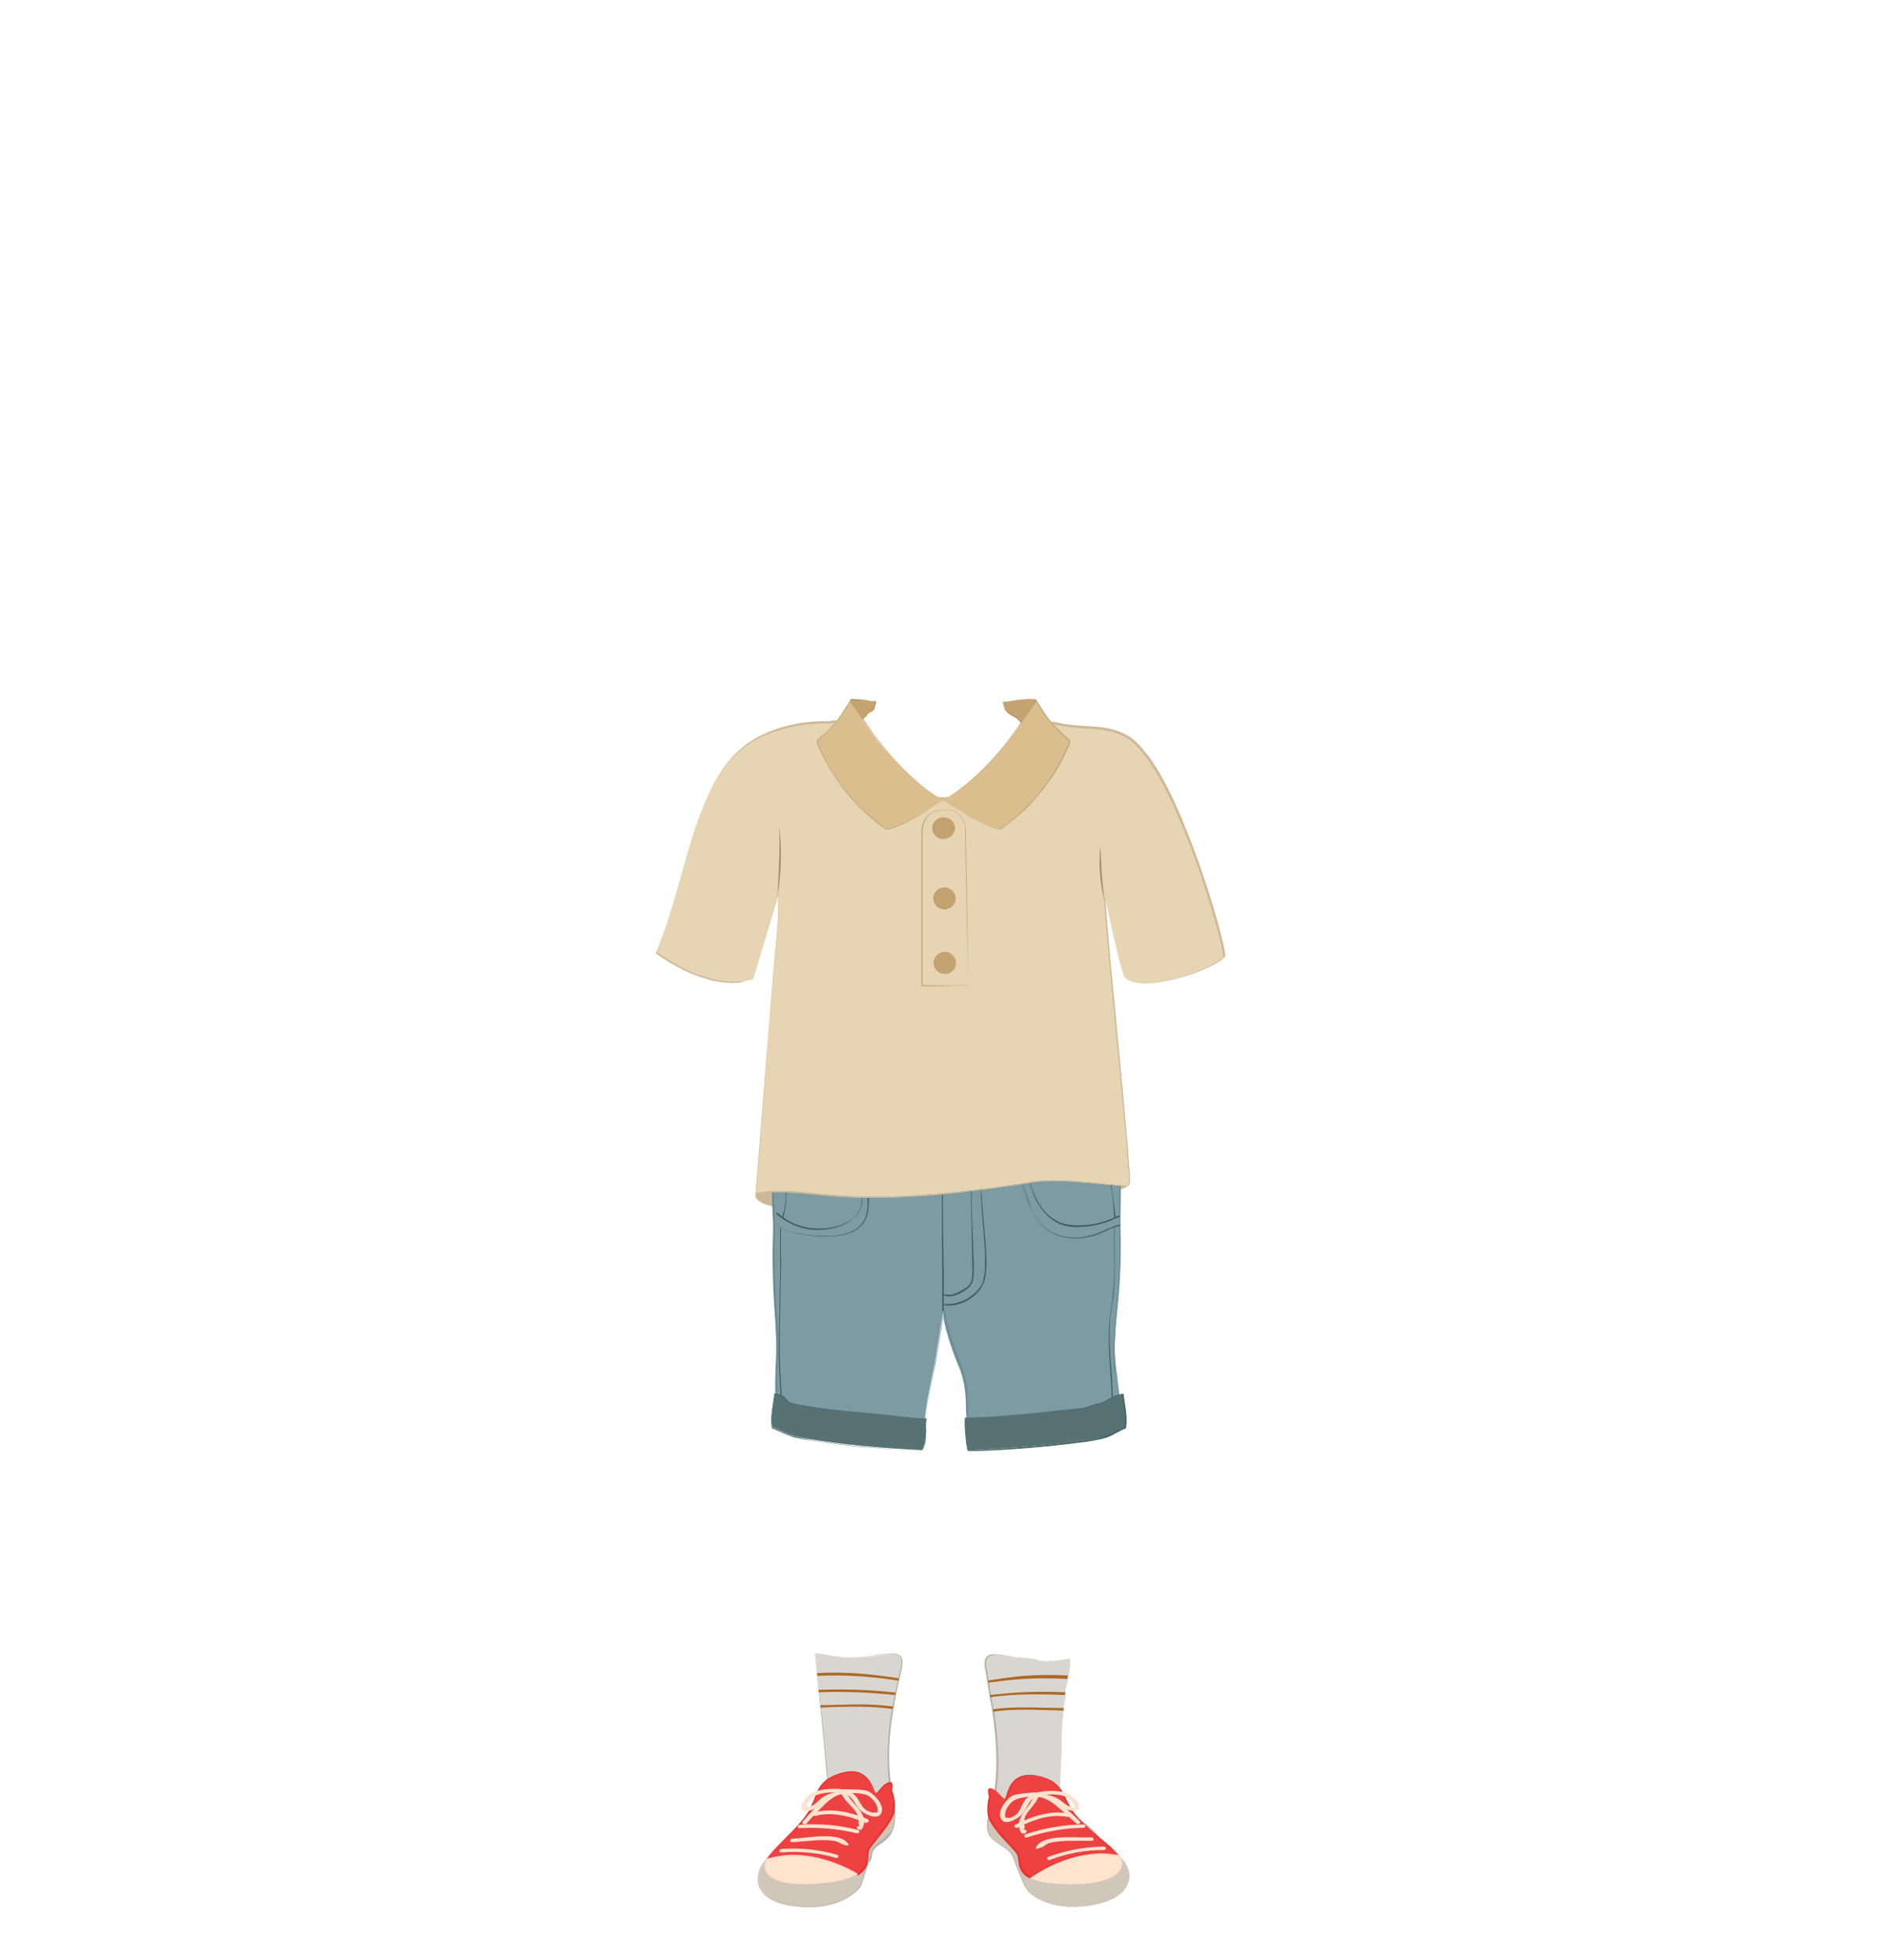 <?xml version="1.0" encoding="utf-8"?>
<!-- Generator: Adobe Illustrator 24.2.3, SVG Export Plug-In . SVG Version: 6.00 Build 0)  -->
<svg version="1.1" id="tenue_x5F_feminine_x5F_7" xmlns="http://www.w3.org/2000/svg" xmlns:xlink="http://www.w3.org/1999/xlink"
	 x="0px" y="0px" viewBox="0 0 553 574" style="enable-background:new 0 0 553 574;" xml:space="preserve">
<style type="text/css">
	.st0{fill:none;}
	.st1{fill:#D9D6D1;}
	.st2{fill:#B2AEA8;}
	.st3{fill:#AD6826;}
	.st4{fill:#D0C7BA;}
	.st5{fill:#C6BCB0;}
	.st6{fill:#ED4142;}
	.st7{fill:#EA3230;}
	.st8{fill:#FEE3CF;}
	.st9{fill:#F2D4C1;}
	.st10{fill:#CDB997;}
	.st11{fill:#7C9BA2;}
	.st12{fill:#6A8D93;}
	.st13{fill:#415456;}
	.st14{fill:#69888D;}
	.st15{fill:#C7993D;}
	.st16{fill:#577275;}
	.st17{fill:#466364;}
	.st18{fill:#C5A370;}
	.st19{fill:#B19065;}
	.st20{fill:#E6D4B2;}
	.st21{fill:#DABE8D;}
	.st22{fill:#BDA175;}
	.st23{fill:#BC9968;}
	.st24{fill:#A58D6A;}
</style>
<g id="cadre_8_">
	<rect x="0" class="st0" width="553" height="574"/>
</g>
<g>
	<g>
		<g>
			<g>
				<g>
					<path class="st1" d="M238.7,484.1c1.2,11.8,2.4,22.1,3.3,33.5c0.3,3.5,1.2,7.3-0.9,10.4c-2.1,3-5.1,5.3-8,7.7
						c-2.9,2.4-5,6.4-1.4,8.1c1,0.5,2.2,0.6,3.3,0.7c5.1,0.5,10.3,1,15.4,1.4c1.5,0.1,3.2,0.2,4.1-0.8c0.6-0.8,0.4-1.8,0.8-2.7
						c0.6-1.6,2.6-2.5,4-3.7c3.7-3.2,2.7-8.4,1.9-12.8c-2.3-12.9-0.3-24.1,2.7-36.5c1.8-7.5-3.7-4.5-10.3-4.1
						C245.6,485.6,246.4,485.5,238.7,484.1z"/>
					<path class="st2" d="M238.7,484.1l2.4,22c0.4,3.7,0.7,7.4,1,11c0.1,1.8,0.5,3.7,0.5,5.5c0.1,1.8-0.3,3.8-1.4,5.4
						c-2.1,3.1-5.2,5.3-7.9,7.7c-1.4,1.2-2.6,2.6-3.1,4.4c-0.2,0.8-0.2,1.8,0.3,2.5c0.5,0.7,1.4,1.1,2.2,1.3
						c0.9,0.2,1.8,0.3,2.7,0.4l2.8,0.3l5.5,0.5l5.5,0.5c0.9,0.1,1.8,0.2,2.7,0.2c0.9,0,1.8-0.2,2.3-0.9c0.5-0.6,0.4-1.6,0.7-2.6
						c0.3-1,1.1-1.7,1.8-2.2c0.8-0.6,1.5-1,2.2-1.6c0.7-0.6,1.3-1.3,1.7-2.1c0.9-1.6,1.1-3.4,1-5.3c-0.1-1.8-0.4-3.6-0.7-5.5
						c-1.3-7.3-1.2-14.8-0.1-22.1c0.5-3.7,1.3-7.3,2.1-10.9l0.6-2.7c0.2-0.9,0.4-1.8,0.5-2.7c0.1-0.9,0-1.9-0.7-2.4
						c-0.7-0.5-1.7-0.5-2.6-0.5c-1.8,0.1-3.6,0.5-5.5,0.7c-1.8,0.2-3.7,0.2-5.5,0.3C245.9,485.7,242.3,484.8,238.7,484.1z
						 M238.7,484.1c3.6,0.6,7.3,1.5,11,1.2c1.8-0.1,3.7-0.2,5.5-0.4c1.8-0.2,3.6-0.6,5.5-0.7c0.9,0,1.9-0.1,2.8,0.5
						c0.8,0.6,0.9,1.8,0.8,2.7c-0.1,0.9-0.3,1.9-0.5,2.7l-0.6,2.7c-0.8,3.6-1.5,7.2-2,10.9c-1.1,7.3-1.1,14.7,0.2,22
						c0.3,1.8,0.7,3.6,0.8,5.5c0.1,1.9-0.1,3.8-1,5.5c-0.4,0.8-1.1,1.6-1.8,2.2c-0.7,0.6-1.5,1.1-2.2,1.6c-0.7,0.5-1.4,1.2-1.6,2
						c-0.3,0.8-0.1,1.9-0.8,2.7c-0.7,0.8-1.8,1-2.7,1c-1,0-1.9-0.1-2.8-0.2l-5.5-0.5l-5.5-0.5l-2.8-0.3c-0.9-0.1-1.8-0.2-2.8-0.4
						c-0.9-0.2-1.8-0.7-2.4-1.5c-0.6-0.8-0.7-1.9-0.4-2.8c0.6-1.8,1.9-3.3,3.3-4.5c2.8-2.4,5.8-4.6,7.9-7.6c1.1-1.5,1.4-3.4,1.3-5.2
						c0-1.8-0.4-3.7-0.5-5.5c-0.3-3.7-0.6-7.4-1-11L238.7,484.1z"/>
				</g>
			</g>
			<path class="st3" d="M263.1,492.2c-7.6-1.2-15.8-1.8-23.7-1.4l-0.1-0.8c8-0.5,16.3,0.3,23.9,1.5L263.1,492.2z"/>
			<path class="st3" d="M262.2,496.4c-7.4-0.7-14.4-1.1-22.4-0.8l-0.1-0.7c8-0.3,15.2,0,22.6,0.8L262.2,496.4z"/>
			<path class="st3" d="M261.4,500.5c-6.1-0.8-10.7-0.7-16.2-0.6c-1.3,0-3.4,0.1-4.8,0.2l-0.1-0.7c1.4,0,3.6-0.1,4.9-0.1
				c5.6-0.2,10.3-0.3,16.4,0.5L261.4,500.5z"/>
			<g>
				<g>
					<g>
						<path class="st1" d="M313.4,485.8c0.2,3.5-1.3,7.5-1.5,11c-0.2,3.6-0.9,7.2-0.9,10.8c0,3.6-0.1,7.2-0.3,10.8
							c-0.1,1.8-0.4,3.6-0.4,5.4c0,0.9,0.1,1.8,0.4,2.6c0.2,0.9,0.7,1.6,1.2,2.3c2.2,2.9,5.3,4.8,8,7.3c0.7,0.6,1.2,1.3,1.7,2.1
							c0.5,0.8,0.9,1.6,1.1,2.5c0.2,0.9,0.1,1.9-0.5,2.7c-0.6,0.7-1.5,1.1-2.4,1.4c-0.9,0.2-1.8,0.3-2.7,0.4l-2.7,0.3l-5.4,0.5
							l-5.4,0.5l-1.4,0.1c-0.4,0.1-0.8,0.2-1.3,0.4c-0.2,0.1-0.5,0.2-0.8,0.1c-0.3-0.1-0.5-0.3-0.6-0.4c-0.3-0.4-0.5-0.8-0.7-1.2
							c-0.1-0.4-0.3-0.9-0.4-1.3c-0.1-0.4-0.2-0.9-0.5-1.2c-0.5-0.7-1.2-1.2-2-1.8c-0.7-0.5-1.5-1-2.3-1.5c-0.7-0.5-1.4-1.2-1.9-2
							c-1-1.6-1.3-3.4-1.3-5.2c0-1.8,0.3-3.6,0.6-5.4c1.4-7.1,1.1-15,0.2-22.2c-0.4-3.6-0.5-4.1-1.3-7.6c-0.4-1.8-0.9-5.8-1.3-7.6
							c-0.2-0.9-0.3-1.8-0.3-2.7c0-0.5,0.1-0.9,0.4-1.3c0.3-0.4,0.7-0.7,1.2-0.8c0.9-0.2,1.8-0.1,2.8,0c0.9,0.1,1.8,0.3,2.7,0.4
							c0.9,0.1,1.8,0.3,2.7,0.3c0.9,0.1,1.8,0.1,2.7,0.2c0.9,0.1,1.8,0.2,2.7,0.4c0.9,0.2,1.8,0.4,2.7,0.5c0.9,0.1,1.8,0,2.7-0.1
							C310.1,486.3,312.5,485.9,313.4,485.8z"/>
						<g>
							<path class="st2" d="M313.4,485.8c0.2,3.7-1.2,7.2-1.4,10.9c-0.1,3.7-0.8,7.3-0.9,10.9l-0.3,11c-0.1,1.8-0.4,3.7-0.3,5.5
								c0,0.9,0.2,1.8,0.5,2.6c0.3,0.8,0.8,1.6,1.4,2.3c2.3,2.9,5.5,4.7,8.1,7.3c1.2,1.4,2.4,3,2.6,4.9c0.1,0.9-0.3,2-1,2.6
								c-0.7,0.6-1.7,0.9-2.6,1.1c-3.7,0.5-7.3,0.7-10.9,1.1l-5.5,0.5c-0.5,0.1-0.9,0.1-1.3,0.2c-0.4,0.1-0.8,0.4-1.4,0.4
								c-0.3,0-0.6-0.1-0.8-0.3c-0.2-0.2-0.4-0.4-0.5-0.6c-0.3-0.4-0.4-0.9-0.6-1.3l-0.4-1.3c-0.1-0.4-0.3-0.8-0.6-1.1
								c-0.6-0.7-1.3-1.2-2.1-1.7c-0.8-0.5-1.5-1-2.3-1.6c-0.7-0.6-1.3-1.3-1.8-2.2c-0.9-1.7-1.1-3.6-1-5.4c0.1-1.9,0.4-3.7,0.7-5.5
								c1.3-7.2,1-14.6,0.1-21.8c-0.2-1.8-0.5-3.6-0.8-5.4c-0.2-0.9-0.4-1.8-0.5-2.7l-0.4-2.7l-0.4-2.7c-0.1-0.9-0.4-1.8-0.5-2.7
								c-0.1-0.9-0.1-1.9,0.4-2.7c0.3-0.4,0.7-0.7,1.2-0.8c0.5-0.1,0.9-0.2,1.4-0.1c0.9,0,1.8,0.2,2.7,0.3c0.9,0.1,1.8,0.3,2.7,0.4
								c1.8,0.3,3.7,0.3,5.5,0.6c1.8,0.2,3.6,1,5.4,0.7c0.9,0,1.8-0.2,2.7-0.3L313.4,485.8z M313.4,485.8l-2.7,0.4
								c-0.9,0.2-1.8,0.3-2.7,0.4c-0.9,0.1-1.8,0-2.7-0.2l-1.3-0.3l-1.4-0.2c-1.8-0.3-3.6-0.3-5.5-0.6c-0.9-0.1-1.8-0.2-2.7-0.3
								c-0.9-0.1-1.8-0.3-2.7-0.3c-0.9,0-1.9,0.1-2.4,0.8c-0.5,0.7-0.5,1.7-0.4,2.6c0.1,0.9,0.4,1.8,0.5,2.7l0.4,2.7l0.4,2.7
								c0.2,0.9,0.4,1.8,0.5,2.7c0.4,1.8,0.7,3.6,0.9,5.4c0.9,7.3,1.2,14.7,0,21.9c-0.3,1.8-0.7,3.6-0.7,5.4c-0.1,1.8,0.2,3.6,1,5.2
								c0.4,0.8,1,1.5,1.7,2c0.7,0.6,1.5,1,2.2,1.6c0.8,0.5,1.5,1,2.2,1.8c0.3,0.3,0.6,0.8,0.7,1.3l0.4,1.3c0.1,0.4,0.3,0.9,0.5,1.2
								c0.2,0.3,0.5,0.7,0.9,0.7c0.3,0,0.8-0.3,1.2-0.4c0.5-0.1,1-0.1,1.4-0.2l5.5-0.5c3.6-0.4,7.3-0.6,10.9-1.1
								c0.9-0.2,1.7-0.4,2.4-1c0.7-0.6,1-1.4,0.9-2.3c-0.2-1.8-1.2-3.4-2.4-4.7c-2.6-2.5-5.8-4.5-8.1-7.4c-0.6-0.7-1.1-1.5-1.4-2.4
								c-0.3-0.9-0.4-1.8-0.5-2.7c-0.1-1.9,0.3-3.7,0.4-5.5l0.3-11c0.1-3.7,0.8-7.3,1-10.9C312.1,493,313.5,489.5,313.4,485.8z"/>
						</g>
					</g>
				</g>
				<path class="st3" d="M289.5,492.8l-0.1-0.6c0.6-0.1,1.1-0.2,1.7-0.3c4.7-0.7,11.7-1.8,21.7-1.2l-0.2,1
					c-10-0.5-16.8,0.2-21.4,0.9C290.7,492.6,290.1,492.7,289.5,492.8z"/>
				<path class="st3" d="M290.1,497.1l-0.1-0.7l1-0.1c5-0.5,10.1-1.1,21-0.7l-0.1,0.8c-10.8-0.4-15.8-0.1-20.8,0.5L290.1,497.1z"/>
				<path class="st3" d="M291,501.3l-0.2-0.7c4.7-0.7,8.8-0.6,18.6-0.4l2.2,0l-0.1,0.8l-2.2-0.1C299.6,500.6,295.6,500.6,291,501.3z
					"/>
			</g>
		</g>
		<g>
			<g>
				<path class="st4" d="M328,543.8c-2.2-1.8-9.7-1.5-16.4-0.7c-0.1-2-0.3-3.4-0.6-3.4c-1,0.2-21.4-7.3-21.4-7.3s-0.7,3.3,0.5,5.3
					c1.2,2,6,3.6,6.9,6.3c0.9,2.6,3.2,8.2,3.4,8.6c0,0,0,0,0,0l0,0h0c0.2,0.6,0.6,1.2,1,1.6c2.5,2.4,9.3,6,20.3,3.4
					C332.8,554.9,332.1,547.3,328,543.8z"/>
				<path class="st5" d="M328,543.8c-1.1-0.8-2.6-1-3.9-1.2c-1.4-0.1-2.8-0.1-4.1-0.1c-2.8,0.1-5.5,0.3-8.3,0.7c0,0-0.1,0-0.1,0l0,0
					c0-0.5-0.1-1.1-0.1-1.6c-0.1-0.5-0.1-1.1-0.3-1.6c0-0.1-0.1-0.1-0.1-0.1l-0.2,0c-0.1,0-0.3,0-0.4-0.1c-0.3-0.1-0.5-0.1-0.8-0.2
					c-0.5-0.2-1-0.3-1.6-0.5c-2.1-0.7-4.1-1.4-6.2-2.1c-4.1-1.4-8.2-2.9-12.3-4.4l0.2-0.1c-0.2,1-0.3,2-0.2,3c0.1,1,0.3,2,1,2.7
					c0.7,0.7,1.5,1.3,2.4,1.8c0.8,0.6,1.7,1.1,2.5,1.7c0.8,0.7,1.5,1.4,1.8,2.5c0.3,0.9,0.7,1.9,1,2.8c0.7,1.9,1.5,3.7,2.3,5.6
					l-0.1-0.1l0.1,0.1c0.2,0.4,0.4,0.8,0.6,1.1c0.3,0.3,0.6,0.6,0.9,0.9c0.7,0.6,1.4,1,2.2,1.5c1.6,0.8,3.3,1.4,5,1.8
					c3.5,0.8,7.1,0.7,10.6,0c0.9-0.2,1.8-0.3,2.6-0.6c0.4-0.1,0.9-0.2,1.3-0.4l1.2-0.5c1.6-0.7,3.2-1.7,4.3-3.1
					c0.6-0.7,0.9-1.5,1.2-2.4l0.1-0.7l0.1-0.3l0-0.3l0-0.7l-0.1-0.7l-0.1-0.3l-0.1-0.3l-0.2-0.6c-0.2-0.4-0.3-0.8-0.6-1.2
					C329.3,545.1,328.6,544.4,328,543.8z M328,543.8c0.7,0.6,1.3,1.2,1.7,2c0.3,0.4,0.4,0.8,0.6,1.2l0.2,0.6l0.1,0.3l0.1,0.3
					l0.1,0.7l0,0.7l0,0.3l-0.1,0.3l-0.1,0.7c-0.3,0.9-0.6,1.7-1.2,2.4c-1.1,1.4-2.7,2.4-4.3,3.1l-1.2,0.5c-0.4,0.2-0.9,0.3-1.3,0.4
					c-0.9,0.3-1.7,0.4-2.6,0.6c-3.5,0.7-7.2,0.8-10.7,0c-1.8-0.4-3.5-1-5.1-1.8c-0.8-0.4-1.6-0.9-2.3-1.5c-0.3-0.3-0.7-0.6-1-1
					c-0.3-0.4-0.5-0.8-0.7-1.2l0.1,0.1c0,0,0,0,0,0.1c0,0,0,0-0.1,0c0,0,0,0,0,0l-0.1-0.1c-0.8-1.9-1.6-3.7-2.3-5.6
					c-0.4-0.9-0.7-1.9-1.1-2.8c-0.3-0.9-1-1.7-1.7-2.3c-0.8-0.6-1.6-1.2-2.4-1.7c-0.8-0.6-1.7-1.1-2.4-1.9c-0.7-0.8-1-1.9-1.1-2.9
					c-0.1-1,0-2,0.2-3c0-0.1,0.1-0.1,0.1-0.1c0,0,0,0,0,0c4.1,1.5,8.2,3,12.3,4.5c2.1,0.7,4.1,1.5,6.2,2.1c0.5,0.2,1,0.3,1.6,0.5
					c0.3,0.1,0.5,0.2,0.8,0.2c0.1,0,0.3,0.1,0.4,0.1c0.1,0,0.1,0,0.2,0c0.1,0,0.1,0.1,0.2,0.2c0.2,0.5,0.2,1.1,0.3,1.6
					c0.1,0.5,0.1,1.1,0.1,1.6l-0.1,0c2.8-0.3,5.5-0.6,8.3-0.6c1.4,0,2.8,0,4.2,0.1C325.4,542.8,326.8,543,328,543.8z"/>
			</g>
			<g>
				<path class="st6" d="M327.8,543.5c-12.5-2.6-23.5,4.7-26.1,6.5c-4.4-2.1-2.6-5.7-4.1-7.5c-2.1-2.5-7.2-7.3-8-10.2
					c-0.8-2.9,0.2-6.2,0.2-6.2s-1.1-3,1-2.1c2.1,1,3.3,3.7,3.9,2.5c0.6-1.1,1.2-8.1,9.1-6.5c7.9,1.6,7.3,6,10.5,10.5
					C317.5,535.1,325.8,540.7,327.8,543.5z"/>
				<path class="st7" d="M327.8,543.5c-2.3-0.4-4.6-0.6-6.9-0.5c-2.3,0.2-4.6,0.6-6.8,1.2c-4.4,1.2-8.6,3.3-12.4,5.9
					c0,0-0.1,0-0.1,0c-1.1-0.5-2-1.3-2.6-2.4c-0.6-1.1-0.7-2.3-0.8-3.4c-0.1-0.6-0.2-1.1-0.6-1.6c-0.3-0.5-0.8-0.9-1.1-1.3l-2.4-2.6
					c-0.8-0.9-1.6-1.7-2.3-2.7c-0.7-0.9-1.4-1.9-2-3c-0.3-0.5-0.4-1.1-0.5-1.7c-0.1-0.6-0.1-1.2-0.1-1.8c0-1.2,0.2-2.4,0.5-3.5
					l0,0.1c-0.2-0.6-0.3-1.1-0.3-1.8c0-0.2,0.1-0.3,0.2-0.5c0.1-0.2,0.3-0.2,0.5-0.2c0.3,0,0.6,0.1,0.9,0.3c1.1,0.5,1.8,1.5,2.6,2.3
					c0.2,0.2,0.4,0.4,0.6,0.4c0.2,0.1,0.3-0.2,0.4-0.4c0.2-0.5,0.3-1.1,0.5-1.6c0.4-1.1,0.9-2.2,1.7-3c0.8-0.9,1.9-1.5,3-1.7
					c0.6-0.1,1.2-0.2,1.7-0.1c0.6,0,1.2,0.1,1.7,0.2c0.6,0.1,1.1,0.3,1.7,0.4l0.8,0.3l0.4,0.1l0.4,0.2c1.1,0.4,2.1,1.1,2.9,1.9
					c1.7,1.7,2.4,4,3.5,6c0.5,1,1.2,2,1.9,2.8c0.7,0.9,1.6,1.7,2.4,2.5c1.7,1.6,3.4,3.1,5.2,4.6c0.9,0.7,1.8,1.5,2.6,2.3
					C326.2,541.8,327.1,542.6,327.8,543.5z M327.8,543.5c-0.7-0.9-1.6-1.7-2.4-2.5c-0.9-0.8-1.7-1.5-2.6-2.2
					c-1.8-1.5-3.5-2.9-5.2-4.5c-0.8-0.8-1.7-1.6-2.4-2.5c-0.8-0.9-1.4-1.9-1.9-2.9c-1.1-2-1.9-4.3-3.5-5.9c-0.8-0.8-1.8-1.4-2.9-1.8
					l-0.4-0.2l-0.4-0.1l-0.8-0.3c-0.6-0.1-1.1-0.3-1.7-0.4c-0.6-0.1-1.1-0.2-1.7-0.2c-0.6,0-1.1,0.1-1.7,0.1
					c-1.1,0.2-2.1,0.8-2.9,1.6c-0.8,0.8-1.3,1.9-1.7,2.9c-0.2,0.5-0.3,1.1-0.5,1.6c-0.1,0.1-0.1,0.3-0.2,0.4c0,0.1-0.1,0.1-0.2,0.2
					c-0.1,0-0.2,0.1-0.3,0c-0.4-0.1-0.6-0.3-0.8-0.5c-0.8-0.8-1.6-1.7-2.6-2.2c-0.2-0.1-0.5-0.2-0.7-0.2c-0.2,0-0.4,0.2-0.4,0.4
					c-0.1,0.5,0.1,1.1,0.3,1.6c0,0,0,0.1,0,0.1c-0.3,1.1-0.5,2.3-0.5,3.4c0,0.6,0,1.2,0.1,1.7c0.1,0.6,0.2,1.1,0.5,1.6
					c0.5,1,1.2,2,1.9,2.9c0.7,0.9,1.5,1.8,2.3,2.7l2.4,2.6c0.4,0.4,0.8,0.9,1.2,1.3c0.4,0.5,0.5,1.1,0.6,1.7
					c0.2,1.2,0.3,2.3,0.8,3.4c0.6,1,1.5,1.8,2.5,2.3l-0.1,0c3.8-2.6,8-4.7,12.4-5.9c2.2-0.6,4.5-1,6.8-1.1
					C323.2,542.9,325.5,543.1,327.8,543.5z"/>
			</g>
			<g>
				<path class="st8" d="M303.1,524.9c-1.8,0.2-3.9,0.3-5.7,0.7c-1.2,0.3-1.8,0.9-2.5,1.7c-1.3,1.4-2.7,3.7-1.6,5.5
					c1.1,1.8,3.9,0.2,5.1-0.6c2.6-1.8,2.2-4.7,5.3-6.2c0.7-0.4,0-1.2-0.8-0.8c-1.3,0.6-2.4,1.5-3,2.5c-1,1.6-1.2,3.6-3.6,4.5
					c-0.3,0.2-0.6,0.3-1,0.1c-0.6,0.2-0.9,0.1-0.8-0.3c-0.3-0.4,0-1.2,0.1-1.6c0.2-0.9,0.9-1.7,1.5-2.4c1.6-1.7,4.7-1.7,7.2-2
					C304.1,525.8,304,524.8,303.1,524.9L303.1,524.9z"/>
			</g>
			<g>
				<path class="st8" d="M303.8,526c2.2-0.6,4.9-0.6,7.1-0.2c1.4,0.3,2.4,1,3.1,2c0.5,0.7,1.6,2.1-0.6,1.3c-1.4-0.5-2.5-1.8-3.8-2.5
					c-1.7-0.8-3.5-1.2-5.5-1.4c-0.9-0.1-1.1,0.9-0.3,1c2.2,0.2,4.1,0.7,5.9,1.7c1.1,0.6,1.8,1.6,3.1,2.1c1.3,0.5,3.4,0.6,3.4-0.8
					c0-1.6-2.3-3.6-4.3-4.2c-2.5-0.8-6.2-0.6-8.7,0.1C302.6,525.3,303,526.2,303.8,526L303.8,526z"/>
			</g>
			<g>
				<path class="st8" d="M303,525.7c-1.2,3.7-6.4,6.9-3.9,11c0.1,0.2,0.4,0.3,0.7,0.3c0.1,0,0.2,0,0.2,0c0.3,0,0.5-0.2,0.6-0.4
					c0-0.1,0-0.1,0.1-0.2c0.2-0.6-1.1-0.8-1.3-0.2c0.7-0.5,0.9-1,0.6-1.7c-0.1-0.7,0-1.4,0.2-2.2c0.3-1,1-1.8,1.7-2.6
					c1-1.3,2-2.5,2.5-4C304.5,525.3,303.2,525.1,303,525.7L303,525.7z"/>
			</g>
			<g>
				<path class="st8" d="M304.2,526.2c2.7,0.5,4.6,2.1,6.3,3.6c1.7,1.4,3.2,2.8,4.7,4.2c0.5,0.5,1.6-0.1,1.1-0.6
					c-1.8-1.8-3.8-3.6-5.9-5.2c-1.7-1.3-3.4-2.5-5.9-3C303.6,525,303.3,526,304.2,526.2L304.2,526.2z"/>
			</g>
			<g>
				<path class="st8" d="M298.2,535.2c4-2.1,9.4-4.1,14.3-3.1c0.8,0.2,1.1-0.8,0.3-1c-5.3-1.1-11.1,1.1-15.4,3.3
					C296.7,534.8,297.4,535.6,298.2,535.2L298.2,535.2z"/>
			</g>
			<g>
				<path class="st8" d="M300.9,538.1c5.2-1.7,10.7-2.7,16.4-2.8c0.9,0,0.8-1-0.1-1c-5.9,0.1-11.4,1.1-16.8,2.9
					C299.6,537.4,300.1,538.4,300.9,538.1L300.9,538.1z"/>
			</g>
			<g>
				<path class="st8" d="M307.1,539.8c4-1,7.6-0.6,12.6-0.7c0.9,0,0.8-1-0.1-1c-5.2,0.2-14.1-1.1-16.2,3c-0.4,0.7,1.3,0.1,2-0.2
					L307.1,539.8z"/>
			</g>
			<g>
				<path class="st8" d="M307.5,544.7c5-1.9,10.2-2.9,15.8-2.9c0.9,0,0.8-1-0.1-1c-5.7,0.1-11,1.1-16.1,3
					C306.3,544.1,306.8,545,307.5,544.7L307.5,544.7z"/>
			</g>
			<g>
				<path class="st8" d="M312,551.8c-5.2-0.1-8.3-0.8-10.2-1.8c2.6-1.8,13.5-9.1,26.1-6.5c0.1,0.1,0.1,0.2,0.2,0.3
					C329.6,546.5,328.7,552.2,312,551.8z"/>
				<path class="st9" d="M312,551.8c-1.7,0-3.5-0.1-5.2-0.4c-1.7-0.2-3.5-0.6-5-1.3c0,0,0,0,0-0.1c0,0,0,0,0,0c3.8-2.6,8-4.7,12.4-6
					c2.2-0.6,4.5-1,6.8-1.2c2.3-0.1,4.6,0.1,6.9,0.5c0,0,0.1,0,0.1,0.1l0,0l0.2,0.3l0,0c0.5,0.8,0.7,1.7,0.5,2.6
					c-0.1,0.2-0.1,0.4-0.2,0.7l-0.3,0.6c-0.3,0.4-0.5,0.7-0.9,1c-1.3,1.2-3.1,1.8-4.8,2.3c-0.9,0.3-1.7,0.3-2.6,0.5
					c-0.9,0.1-1.8,0.2-2.6,0.3c-0.9,0-1.8,0.1-2.7,0.1L312,551.8z M312,551.8l2.7,0c0.9,0,1.8-0.1,2.6-0.1c0.9-0.1,1.8-0.2,2.6-0.3
					c0.9-0.2,1.7-0.3,2.6-0.5c1.7-0.4,3.4-1.1,4.7-2.3c0.3-0.3,0.6-0.7,0.8-1l0.3-0.6c0.1-0.2,0.1-0.4,0.2-0.6
					c0.1-0.8-0.1-1.7-0.5-2.5l0,0l-0.2-0.3l0.1,0.1c-2.3-0.4-4.5-0.6-6.8-0.5c-2.3,0.2-4.6,0.5-6.8,1.1c-4.4,1.2-8.6,3.2-12.4,5.8
					l0-0.1c1.6,0.8,3.3,1.1,5,1.4C308.5,551.6,310.2,551.8,312,551.8z"/>
			</g>
			<g>
				<path class="st4" d="M261.6,530.4c0,0-19.7,9.1-20.7,9c-0.3,0-0.4,1.4-0.3,3.4c-6.7-0.2-14.2,0-16.2,2
					c-3.9,3.8-3.9,11.5,7.3,13.2c11.2,1.7,17.6-2.4,19.9-5c0.4-0.5,0.7-1.1,0.9-1.7h0c0,0,0,0,0,0c0,0,0,0,0,0
					c0.1-0.4,2-6.1,2.7-8.8c0.7-2.8,5.3-4.7,6.4-6.8C262.6,533.6,261.6,530.4,261.6,530.4z"/>
				<path class="st5" d="M261.6,530.4c-3.9,1.9-7.9,3.7-11.9,5.5c-2,0.9-4,1.8-6,2.6c-0.5,0.2-1,0.4-1.5,0.6
					c-0.3,0.1-0.5,0.2-0.8,0.3c-0.1,0-0.3,0.1-0.4,0.1l-0.2,0c0,0-0.1,0.1-0.1,0.1c-0.2,0.5-0.2,1-0.2,1.6c0,0.5,0,1.1,0,1.6
					c0,0.1,0,0.1-0.1,0.1h0c-2.5-0.1-5-0.1-7.4,0c-1.2,0.1-2.5,0.2-3.7,0.3c-1.2,0.2-2.4,0.4-3.6,0.8c-0.6,0.2-1.1,0.5-1.5,0.9
					l-0.6,0.7l-0.5,0.8c-0.6,1-1,2.2-1.1,3.4c-0.1,1.2,0.3,2.4,0.9,3.5c0.6,1.1,1.6,1.9,2.6,2.5c2.1,1.3,4.5,1.9,7,2.2
					c2.4,0.3,4.9,0.4,7.4,0.1c1.2-0.1,2.4-0.4,3.6-0.7c1.2-0.3,2.3-0.8,3.5-1.3c1.1-0.5,2.2-1.2,3.1-2c0.5-0.4,0.9-0.8,1.3-1.3
					c0.4-0.5,0.7-1,0.8-1.6l0.1-0.1l-0.1,0.1l0,0l0,0c0.6-1.9,1.2-3.8,1.8-5.8c0.3-1,0.6-1.9,0.8-2.9c0.2-1,0.9-1.8,1.6-2.5
					c0.7-0.7,1.5-1.3,2.3-1.9c0.8-0.6,1.6-1.2,2.2-2c0.6-0.8,0.8-1.8,0.8-2.8C262,532.3,261.9,531.3,261.6,530.4z M261.6,530.4
					c0.3,1,0.4,2,0.4,3c0,1-0.2,2.1-0.8,2.9c-0.6,0.8-1.4,1.4-2.2,2c-0.8,0.6-1.6,1.2-2.3,1.9c-0.7,0.7-1.3,1.5-1.5,2.5
					c-0.2,1-0.5,1.9-0.8,2.9c-0.6,1.9-1.2,3.9-1.8,5.8l0,0l0,0l-0.1,0.1l0.1-0.1c-0.2,0.6-0.4,1.2-0.9,1.7c-0.4,0.5-0.9,0.9-1.4,1.3
					c-1,0.8-2,1.4-3.1,2c-1.1,0.5-2.3,1-3.5,1.3c-1.2,0.3-2.4,0.6-3.7,0.7c-2.5,0.3-5,0.2-7.4-0.1c-2.5-0.3-4.9-0.9-7.1-2.2
					c-1.1-0.7-2.1-1.5-2.7-2.6c-0.7-1.1-1-2.4-0.9-3.6c0.1-1.3,0.5-2.5,1.1-3.6l0.5-0.8l0.6-0.7c0.5-0.5,1-0.8,1.6-1
					c1.2-0.5,2.4-0.7,3.6-0.8c1.2-0.2,2.5-0.2,3.7-0.3c2.5-0.1,5-0.1,7.4,0l-0.1,0.1c0-0.5,0-1.1,0-1.6c0-0.5,0-1.1,0.2-1.7
					c0-0.1,0.1-0.2,0.2-0.2c0.2,0,0.2,0,0.2,0c0.1,0,0.3-0.1,0.4-0.1c0.3-0.1,0.5-0.2,0.8-0.3c0.5-0.2,1-0.4,1.5-0.6
					c2-0.8,4-1.7,6-2.6C253.7,534,257.6,532.2,261.6,530.4z"/>
			</g>
			<g>
				<path class="st6" d="M224.5,544.5c12.3-3.6,23.8,2.8,26.5,4.4c4.2-2.5,2.1-5.9,3.4-7.8c1.9-2.7,6.6-7.9,7.2-10.8
					c0.5-2.9-0.7-6.1-0.7-6.1s0.8-3.1-1.2-2c-2,1.1-3,3.9-3.7,2.8c-0.7-1.1-1.9-8-9.6-5.7c-7.7,2.2-6.8,6.6-9.6,11.3
					C234.1,535.3,226.3,541.5,224.5,544.5z"/>
				<path class="st7" d="M224.5,544.5c2.2-0.6,4.5-1,6.8-1.1c2.3-0.1,4.6,0.1,6.9,0.5c4.5,0.8,8.9,2.6,12.9,4.8l-0.1,0
					c1-0.6,1.9-1.4,2.3-2.5c0.5-1.1,0.5-2.2,0.5-3.4c0-0.6,0.1-1.2,0.5-1.7c0.3-0.5,0.7-1,1-1.4l2.2-2.8c0.7-0.9,1.4-1.9,2.1-2.8
					c0.6-1,1.3-2,1.7-3c0.2-0.5,0.3-1.1,0.3-1.7c0-0.6,0-1.2,0-1.7c-0.1-1.1-0.4-2.3-0.8-3.4c0,0,0-0.1,0-0.1
					c0.1-0.5,0.2-1.1,0.1-1.6c-0.1-0.3-0.2-0.4-0.4-0.4c-0.2,0-0.5,0.1-0.7,0.3c-1,0.6-1.6,1.5-2.4,2.4c-0.2,0.2-0.4,0.5-0.7,0.6
					c-0.1,0-0.2,0-0.3,0c-0.1,0-0.2-0.1-0.2-0.2c-0.1-0.1-0.2-0.3-0.3-0.4c-0.2-0.5-0.4-1.1-0.7-1.6c-0.5-1-1.1-2-1.9-2.8
					c-0.8-0.8-1.9-1.3-3-1.4c-0.6,0-1.1-0.1-1.7,0c-0.6,0-1.1,0.2-1.7,0.3c-0.6,0.1-1.1,0.3-1.6,0.5l-0.8,0.3l-0.4,0.2l-0.4,0.2
					c-1,0.5-2,1.2-2.7,2.1c-1.5,1.7-2.1,4.1-3,6.2c-0.5,1.1-1,2.1-1.7,3c-0.7,0.9-1.4,1.8-2.2,2.7c-1.6,1.7-3.2,3.3-4.9,4.9
					c-0.8,0.8-1.6,1.6-2.4,2.5C225.9,542.7,225.1,543.5,224.5,544.5z M224.5,544.5c0.6-1,1.4-1.8,2.2-2.7c0.8-0.8,1.6-1.7,2.4-2.5
					c1.6-1.6,3.3-3.3,4.8-5c0.8-0.9,1.5-1.7,2.2-2.7c0.7-0.9,1.2-1.9,1.7-3c0.9-2.1,1.5-4.4,3-6.2c0.8-0.9,1.7-1.6,2.8-2.1l0.4-0.2
					l0.4-0.2l0.8-0.3c0.6-0.2,1.1-0.4,1.7-0.5c0.6-0.1,1.1-0.3,1.7-0.3c0.6-0.1,1.2,0,1.8,0c1.2,0.1,2.3,0.7,3.2,1.5
					c0.9,0.8,1.5,1.8,2,2.9c0.2,0.5,0.4,1.1,0.7,1.6c0.1,0.2,0.3,0.5,0.4,0.4c0.2-0.1,0.4-0.3,0.6-0.5c0.7-0.9,1.4-1.8,2.5-2.5
					c0.3-0.2,0.5-0.3,0.9-0.3c0.2,0,0.4,0,0.5,0.2c0.1,0.1,0.2,0.3,0.2,0.5c0.1,0.6,0,1.2-0.1,1.8l0-0.1c0.4,1.1,0.7,2.3,0.8,3.5
					c0.1,0.6,0.1,1.2,0,1.8c0,0.6-0.1,1.2-0.3,1.8c-0.4,1.1-1.1,2.1-1.7,3.1c-0.7,1-1.4,1.9-2.1,2.8l-2.2,2.8
					c-0.4,0.5-0.7,0.9-1,1.4c-0.3,0.5-0.4,1.1-0.4,1.6c-0.1,1.2-0.1,2.4-0.6,3.5c-0.5,1.1-1.4,2-2.4,2.6c0,0-0.1,0-0.1,0
					c-4-2.3-8.3-4-12.8-4.9c-2.3-0.4-4.5-0.7-6.8-0.6C229,543.6,226.7,543.9,224.5,544.5z"/>
			</g>
			<g>
				<path class="st8" d="M247.6,524c1.8,0.1,3.9,0,5.7,0.3c1.2,0.2,1.9,0.8,2.7,1.5c1.4,1.3,3,3.5,2.1,5.3c-1,1.8-3.8,0.6-5.1-0.2
					c-2.7-1.6-2.5-4.5-5.8-5.7c-0.8-0.3-0.1-1.2,0.7-0.9c1.4,0.5,2.5,1.3,3.2,2.3c1.1,1.5,1.5,3.5,4,4.1c0.3,0.2,0.6,0.2,1.1,0.1
					c0.6,0.1,0.9,0,0.8-0.4c0.2-0.4-0.1-1.2-0.2-1.6c-0.3-0.9-1-1.6-1.7-2.3c-1.7-1.6-4.8-1.3-7.4-1.4
					C246.7,524.9,246.7,523.9,247.6,524L247.6,524z"/>
			</g>
			<g>
				<path class="st8" d="M246.9,525.1c-2.2-0.4-5-0.2-7.1,0.4c-1.4,0.4-2.3,1.2-2.9,2.2c-0.4,0.7-1.4,2.2,0.7,1.3
					c1.4-0.6,2.3-2,3.6-2.8c1.6-0.9,3.4-1.5,5.3-1.8c0.9-0.1,1.2,0.8,0.3,1c-2.1,0.3-4.1,1-5.7,2.2c-1,0.7-1.7,1.8-2.9,2.3
					c-1.2,0.6-3.4,0.9-3.5-0.5c-0.1-1.6,2-3.8,3.9-4.6c2.5-1,6.1-1.1,8.7-0.7C248.2,524.3,247.8,525.2,246.9,525.1L246.9,525.1z"/>
			</g>
			<g>
				<path class="st8" d="M247.8,524.8c1.5,3.6,7,6.3,4.8,10.7c-0.1,0.2-0.4,0.4-0.7,0.4c-0.1,0-0.2,0-0.2,0c-0.3,0-0.5-0.1-0.6-0.4
					c0,0,0-0.1-0.1-0.1c-0.3-0.6,1-0.9,1.3-0.3c-0.7-0.4-1-1-0.8-1.6c0-0.7-0.1-1.4-0.4-2.1c-0.4-0.9-1.1-1.7-1.9-2.5
					c-1.1-1.2-2.2-2.3-2.8-3.7C246.2,524.4,247.5,524.2,247.8,524.8L247.8,524.8z"/>
			</g>
			<g>
				<path class="st8" d="M246.6,525.3c-2.6,0.7-4.4,2.5-6,4.1c-1.5,1.5-3,3-4.3,4.6c-0.5,0.6-1.6,0.1-1.2-0.5c1.7-2,3.5-3.9,5.5-5.7
					c1.6-1.5,3.2-2.8,5.7-3.5C247.1,524.1,247.4,525.1,246.6,525.3L246.6,525.3z"/>
			</g>
			<g>
				<path class="st8" d="M253.4,533.8c-4.1-1.8-9.7-3.3-14.5-2c-0.8,0.2-1.1-0.7-0.3-1c5.2-1.5,11.1,0.1,15.6,2
					C254.8,533.3,254.1,534.1,253.4,533.8L253.4,533.8z"/>
			</g>
			<g>
				<path class="st8" d="M250.9,536.9c-5.4-1.3-10.9-1.8-16.6-1.5c-0.9,0.1-0.8-0.9,0-1c5.8-0.4,11.5,0.1,16.9,1.5
					C252.1,536.2,251.7,537.1,250.9,536.9L250.9,536.9z"/>
			</g>
			<g>
				<path class="st8" d="M244.8,539.2c-4-0.7-7.6,0-12.7,0.3c-0.9,0-0.8-1,0-1c5.2-0.3,14-2.2,16.4,1.6c0.4,0.7-1.3,0.3-2-0.1
					L244.8,539.2z"/>
			</g>
			<g>
				<path class="st8" d="M244.8,544.1c-5.1-1.5-10.4-2-15.9-1.6c-0.9,0.1-0.8-0.9,0-1c5.7-0.4,11.1,0.2,16.3,1.7
					C245.9,543.3,245.6,544.3,244.8,544.1L244.8,544.1z"/>
			</g>
			<g>
				<path class="st8" d="M241,551.5c5.1-0.5,8.2-1.5,10.1-2.6c-2.7-1.6-14.2-8-26.5-4.4c-0.1,0.1-0.1,0.2-0.2,0.3
					C222.9,547.6,224.3,553.2,241,551.5z"/>
				<path class="st9" d="M241,551.5c1.7-0.2,3.5-0.4,5.2-0.8c1.7-0.4,3.4-0.9,4.9-1.8l0,0.1c-4-2.3-8.3-4-12.8-4.8
					c-2.3-0.4-4.5-0.6-6.8-0.6c-2.3,0.1-4.6,0.4-6.8,1l0.1-0.1l-0.2,0.3l0,0c-0.4,0.8-0.5,1.7-0.3,2.5c0.1,0.2,0.1,0.4,0.2,0.6
					l0.3,0.6c0.3,0.3,0.5,0.7,0.9,0.9c1.4,1.1,3.1,1.6,4.9,1.9c0.9,0.2,1.8,0.2,2.6,0.3c0.9,0,1.8,0.1,2.6,0.1c0.9,0,1.8,0,2.6-0.1
					L241,551.5z M241,551.5l-2.6,0.2c-0.9,0.1-1.8,0.1-2.7,0.1c-0.9,0-1.8,0-2.7,0c-0.9-0.1-1.8-0.1-2.6-0.3
					c-1.7-0.3-3.5-0.8-4.9-1.9c-0.4-0.3-0.7-0.6-0.9-1l-0.3-0.6c-0.1-0.2-0.1-0.4-0.2-0.6c-0.2-0.9-0.1-1.8,0.3-2.7l0,0l0.2-0.3l0,0
					c0,0,0,0,0.1-0.1c2.2-0.6,4.5-1,6.8-1.1c2.3-0.1,4.6,0.2,6.9,0.6c4.5,0.9,8.9,2.6,12.8,4.9c0,0,0,0,0,0.1c0,0,0,0,0,0
					c-1.5,0.9-3.2,1.4-4.9,1.8C244.4,551.1,242.7,551.3,241,551.5z"/>
			</g>
		</g>
		<g>
			<path class="st10" d="M232.9,349.2c-1.6-0.7-3.4-0.9-5-1c-2.6-0.1-10,0.7-4.9,4c1.1,0.7,3.8,1.2,3.8,1.2l-0.1-3.9
				C226.7,349.5,233.2,349.3,232.9,349.2z"/>
			<path class="st10" d="M329.7,347.8c0.4-0.3,0.5-0.6,0.2-1.1c-0.2-0.2-0.5-0.4-0.9-0.6c-1-0.5-2.2-0.6-3.2-0.6
				c-1.2,0-3.8,0.3-4.1,1.2c-0.1,0.4,3.3,0.7,3.3,0.7l0.2,1.4C325.2,348.8,328.8,348.4,329.7,347.8z"/>
			<g>
				<path class="st11" d="M327.6,406c-0.2-1.7-0.4-3.1-0.6-3.9c-1.1-6.3-0.3-13.3,0.4-19.8c0.7-7.6,1-14.3,0.8-22
					c-0.1-3.9,0.1-7.7,0.1-11.5c0-7.8,1.3-15.5-0.5-24.2c-14.5,5.6-30.8,9.6-46.5,10.2c0,0-4,0.1-4,0.1c-9.3-0.4-18.2-1.5-27.3-3.7
					c-4.5-1.1-9-2.4-13.4-3.9c-2.4-0.8-10.1-3.3-10.1-3.3s0.5,10.9-0.2,14.1c-0.8,3.5,0.3,5.8,0.1,9.4c-0.2,3.9,0.4,8.8,0.2,12.8
					c-0.2,7.6-0.1,15.3,0.4,22.9c0.3,5.2,0.8,10.8,0.4,16.2c-0.2,2.9-0.2,5.8-0.2,8.7c0,1.9-0.5,7.1,0.5,8.7
					c1.6,2.5,6.7,2.1,9.6,2.3c12.1,0.8,20.9,1.3,33.1,2.1c0.5-8.4,1.7-13.9,3.3-21.5c0.5-2.5,2.1-13.2,2.7-15.8
					c-0.7,3,3.1,13.3,4.2,15.8c1.7,3.8,2.3,8,2.3,12.2c0,2.6,0.7,10.4,0.7,10.4s10-1.6,12.6-1.8c7.7-0.5,15.4-1,23.1-1.5
					c1.3-0.1,1.5-0.4,2.8-0.5c1.8-0.2,3.3-0.1,4.6-1.2C328.4,415.8,328.1,410.2,327.6,406z"/>
				<path class="st12" d="M327.6,406c-0.2-1.7-0.5-3.4-0.7-5c-0.2-1.7-0.3-3.4-0.4-5.1c0-3.4,0.2-6.8,0.5-10.2
					c0.3-3.4,0.7-6.8,0.9-10.2c0.2-3.4,0.3-6.8,0.3-10.2c0-3.4-0.2-6.8-0.1-10.2l0.1-5.1c0-1.7,0-3.4,0.1-5.1
					c0.1-3.4,0.4-6.8,0.4-10.2c0-3.4-0.3-6.8-0.9-10.1l0.1,0c-7.4,2.9-15,5.2-22.8,7c-7.8,1.8-15.7,2.9-23.7,3.2l-0.1-0.1
					c0,0,0,0.1,0,0.1c0,0,0,0,0,0l0,0l0,0l-0.1,0l-0.1,0l-0.2,0l-0.5,0l-1,0l-1,0l-0.5,0l-0.2,0l-0.1,0l-0.1,0l0,0l0,0c0,0,0,0,0,0
					c0,0-0.1-0.1-0.1-0.1l0.1,0.1c-8.7-0.3-17.4-1.4-25.8-3.4c-4.2-1-8.4-2.1-12.6-3.5l-12.3-4.1l0.2-0.1c0.1,2.8,0.2,5.6,0.1,8.4
					c0,1.4,0,2.8-0.2,4.2c-0.1,0.7-0.2,1.4-0.3,2.1c-0.1,0.7-0.2,1.4-0.2,2.1c0,1.4,0.2,2.8,0.3,4.2c0.1,0.7,0.1,1.4,0.1,2.1
					c0,0.7-0.1,1.4-0.1,2.1c0,2.8,0.2,5.6,0.3,8.4c0,1.4,0,2.8,0,4.2l-0.1,4.2c0,2.8,0,5.6,0.1,8.4c0.1,2.8,0.2,5.6,0.4,8.4
					c0.2,2.8,0.4,5.6,0.5,8.4c0.1,2.8,0.1,5.6-0.1,8.4c-0.2,2.8-0.2,5.6-0.1,8.4c0,1.4-0.1,2.8-0.1,4.2c0,0.7,0,1.4,0.1,2.1
					c0.1,0.7,0.1,1.4,0.4,2c0.3,0.6,0.8,1.1,1.5,1.4c0.6,0.3,1.3,0.5,2,0.7c1.4,0.3,2.9,0.3,4.3,0.3c1.5,0,2.9,0.1,4.4,0.2l4.4,0.3
					l8.7,0.5l17.4,1.1l-0.1,0.1c0.2-3.1,0.5-6.3,1-9.4c0.5-3.1,1.1-6.2,1.8-9.3c0.3-1.5,0.7-3.1,0.9-4.6l0.8-4.7
					c0.5-3.1,1-6.2,1.6-9.3c0,0,0-0.1,0.1-0.1c0,0,0.1,0,0.1,0.1l0,0c-0.1,0.8,0,1.6,0.1,2.4c0.1,0.8,0.3,1.6,0.5,2.4
					c0.4,1.6,0.9,3.2,1.4,4.7c0.5,1.6,1.1,3.1,1.6,4.6c0.3,0.8,0.6,1.5,0.9,2.3c0.3,0.8,0.6,1.5,0.8,2.3c0.9,3.2,1.2,6.5,1.2,9.7
					c0.1,3.3,0.4,6.5,0.7,9.8l0,0c2.3-0.4,4.6-0.7,6.8-1c2.3-0.3,4.6-0.7,6.9-0.8l13.8-0.9l6.9-0.4c0.6,0,1.2-0.1,1.7-0.1
					c0.6-0.1,1.1-0.3,1.7-0.4c1.1-0.2,2.3-0.2,3.4-0.4c1.1-0.3,2.2-0.9,2.5-2.1c0.3-1.1,0.4-2.2,0.5-3.3
					C328,410.4,327.8,408.2,327.6,406z M327.6,406c0.3,2.2,0.5,4.4,0.4,6.7c0,1.1-0.1,2.2-0.5,3.3c-0.3,1.1-1.4,1.8-2.5,2.1
					c-1.1,0.3-2.3,0.2-3.4,0.4c-0.6,0.1-1.1,0.3-1.7,0.4c-0.6,0.1-1.2,0.1-1.7,0.1l-6.9,0.4l-13.8,0.9c-2.3,0.1-4.6,0.5-6.9,0.8
					c-2.3,0.3-4.6,0.7-6.8,1c0,0,0,0,0,0l0,0c-0.3-3.3-0.6-6.5-0.7-9.8c0-3.3-0.3-6.6-1.2-9.7c-0.2-0.8-0.5-1.6-0.8-2.3
					c-0.3-0.8-0.6-1.5-0.9-2.3c-0.6-1.5-1.1-3.1-1.7-4.7c-0.5-1.6-1-3.1-1.4-4.7c-0.2-0.8-0.4-1.6-0.5-2.4c-0.1-0.8-0.2-1.6-0.1-2.5
					l0.1,0c-0.6,3.1-1.1,6.2-1.6,9.3l-0.8,4.7c-0.3,1.6-0.6,3.1-0.9,4.6c-0.7,3.1-1.3,6.2-1.7,9.3c-0.5,3.1-0.8,6.2-1,9.4
					c0,0.1-0.1,0.1-0.1,0.1l0,0l-17.4-1.1l-8.7-0.5l-4.4-0.3c-1.5-0.1-2.9-0.2-4.4-0.2c-1.5,0-2.9-0.1-4.4-0.3
					c-0.7-0.1-1.4-0.3-2.1-0.7c-0.7-0.3-1.3-0.8-1.6-1.5c-0.3-0.7-0.4-1.4-0.4-2.1c-0.1-0.7-0.1-1.4-0.1-2.1c0-1.4,0.1-2.8,0.1-4.2
					c-0.1-2.8,0-5.6,0.1-8.4c0.2-2.8,0.2-5.6,0.1-8.4c-0.1-2.8-0.3-5.6-0.5-8.4c-0.2-2.8-0.3-5.6-0.4-8.4c-0.1-2.8-0.1-5.6-0.1-8.4
					l0.1-4.2c0-1.4,0.1-2.8,0-4.2c-0.1-2.8-0.3-5.6-0.3-8.4c0-0.7,0-1.4,0.1-2.1c0-0.7,0-1.4-0.1-2.1c-0.1-1.4-0.3-2.8-0.3-4.2
					c0.9-5.6,0.7-11.2,0.5-16.8c0-0.1,0.1-0.1,0.1-0.1c0,0,0,0,0,0l12.3,4.1c4.1,1.3,8.3,2.5,12.5,3.5c8.5,1.9,17.1,3,25.8,3.4
					l0.1,0.1c0,0,0-0.1,0-0.1c0,0,0,0,0,0l0,0l0,0l0.1,0l0.1,0l0.2,0l0.5,0l1,0l1,0l0.5,0l0.2,0l0.1,0l0.1,0l0,0l0,0c0,0,0,0,0,0
					c0,0,0.1,0.1,0.1,0.1l-0.1-0.1c8-0.3,15.9-1.5,23.7-3.2c7.8-1.7,15.4-4.1,22.8-7c0,0,0.1,0,0.1,0l0,0c0.7,3.3,0.9,6.8,0.9,10.2
					c0,3.4-0.2,6.8-0.4,10.2c-0.1,1.7-0.1,3.4-0.1,5.1l-0.1,5.1c-0.1,3.4,0.1,6.8,0.1,10.2c0,3.4-0.1,6.8-0.3,10.2
					c-0.2,3.4-0.6,6.8-0.9,10.2c-0.3,3.4-0.6,6.8-0.6,10.2c0,1.7,0.1,3.4,0.3,5.1C327.1,402.6,327.4,404.3,327.6,406z"/>
			</g>
			<g>
				<path class="st13" d="M225.6,337.7c8.4,2.6,17.2,4.2,26,5.1c4.4,0.4,8.8,0.7,13.2,0.9c2.2,0.1,4.4,0.1,6.6,0.1l6.6,0
					c4.4,0,8.8,0.1,13.3,0c2.2-0.1,4.4-0.1,6.6-0.3c2.2-0.2,4.4-0.5,6.6-0.7l6.6-0.8c2.2-0.3,4.4-0.5,6.6-0.9
					c2.2-0.4,4.3-0.9,6.4-1.6c1-0.4,2-0.8,3-1.3c0.5-0.3,1-0.5,1.4-0.8l0.7-0.4l0.3-0.2l0.2-0.1c0.1-0.1,0,0,0.1,0.1c0,0,0,0,0.1,0
					c0,0,0,0,0,0l-0.1,0.1l-0.2,0.1l-0.4,0.2c-0.2,0.2-0.5,0.3-0.7,0.4c-0.5,0.3-1,0.5-1.5,0.8c-1,0.5-2,0.9-3.1,1.3
					c-2.1,0.7-4.3,1.2-6.4,1.6c-2.2,0.4-4.4,0.6-6.6,0.9l-6.6,0.8c-4.4,0.5-8.8,0.9-13.2,1c-4.4,0.1-8.8,0.1-13.3,0.1
					c-8.8,0-17.7-0.3-26.5-1.2c-4.4-0.5-8.8-1.1-13.1-1.9c-2.2-0.4-4.3-0.9-6.5-1.5c-1.1-0.3-2.1-0.6-3.2-0.9L227,338l-0.8-0.2
					l-0.4-0.1l-0.2-0.1C225.5,337.5,225.5,337.6,225.6,337.7z M225.6,337.7c-0.1,0,0-0.2,0-0.1l0.2,0.1l0.4,0.1l0.8,0.2l1.6,0.5
					c1.1,0.3,2.1,0.6,3.2,0.9c2.1,0.5,4.3,1,6.5,1.4c4.3,0.8,8.7,1.5,13.1,1.9c8.8,0.9,17.7,1.1,26.5,1.1c4.4,0,8.8-0.1,13.3-0.1
					c4.4-0.1,8.8-0.5,13.2-1.1l6.6-0.8c2.2-0.3,4.4-0.5,6.6-0.9c2.2-0.4,4.3-0.9,6.4-1.6c1-0.4,2.1-0.8,3-1.3c0.5-0.2,1-0.5,1.5-0.8
					c0.2-0.1,0.5-0.3,0.7-0.4l0.3-0.2l0.2-0.1l0.1-0.1l0.1,0c0,0,0.1,0,0.2,0c0.1,0,0.1,0.1,0.1,0.3c-0.1,0.1-0.1,0.1-0.1,0.1
					l-0.2,0.1l-0.3,0.2l-0.7,0.4c-0.5,0.3-1,0.5-1.5,0.8c-1,0.5-2,0.9-3.1,1.3c-2.1,0.8-4.3,1.3-6.4,1.6c-2.2,0.4-4.4,0.6-6.6,0.8
					l-6.6,0.8c-2.2,0.2-4.4,0.6-6.6,0.7c-2.2,0.2-4.4,0.3-6.6,0.3c-4.4,0.1-8.8,0-13.3,0l-6.6,0c-2.2,0-4.4,0-6.6-0.1
					c-4.4-0.2-8.8-0.5-13.2-0.9C242.8,341.9,234,340.3,225.6,337.7z"/>
			</g>
			<g>
				<path class="st13" d="M252.3,342.6c-0.6,3.3,0.4,6.5,0,9.8c-0.1,0.8-0.4,1.6-0.8,2.3c-0.4,0.7-1,1.4-1.6,1.9
					c-1.3,1.1-2.8,1.8-4.3,2.4c-3.1,1.1-6.5,1.3-9.7,0.6c-1.6-0.3-3.2-0.9-4.6-1.7c-0.7-0.4-1.4-0.8-2.1-1.3c-0.3-0.2-0.7-0.5-1-0.8
					l-0.5-0.4c-0.1-0.1-0.2-0.2-0.2-0.2c0,0,0.1,0,0.1-0.1c0,0,0.1,0.1,0.1,0.1c2.4,2.2,5.4,3.7,8.6,4.3c3.2,0.6,6.6,0.4,9.7-0.7
					c1.5-0.5,3-1.4,4.2-2.5c1.2-1.1,2-2.6,2.2-4.2c0.2-1.6,0.1-3.3,0-4.9c-0.1-0.8-0.1-1.6-0.1-2.5c0-0.4,0-0.8,0.1-1.2
					c0-0.2,0-0.4,0.1-0.6l0-0.3c0,0,0-0.1,0-0.1C252.4,342.5,252.3,342.5,252.3,342.6z M252.3,342.6c0-0.1,0.1-0.1,0.1,0
					c0,0,0,0.1,0,0.2l0,0.3c0,0.2-0.1,0.4-0.1,0.6c0,0.4-0.1,0.8-0.1,1.2c0,0.8,0.1,1.6,0.1,2.5c0.1,1.6,0.3,3.3,0.1,4.9
					c-0.2,1.6-1,3.2-2.2,4.3c-1.2,1.1-2.7,2-4.2,2.5c-3.1,1.1-6.5,1.4-9.7,0.8c-3.2-0.6-6.3-2.1-8.8-4.3c0,0-0.1,0-0.1-0.1
					c-0.1-0.2,0.1-0.3,0.2-0.3c0.2,0.1,0.2,0.1,0.3,0.2l0.5,0.4c0.3,0.3,0.6,0.5,1,0.8c0.7,0.5,1.4,0.9,2.1,1.3
					c1.4,0.8,3,1.3,4.6,1.7c3.2,0.7,6.6,0.5,9.7-0.6c1.5-0.6,3-1.3,4.3-2.3c0.6-0.5,1.2-1.1,1.6-1.9c0.4-0.7,0.6-1.5,0.8-2.3
					C252.7,349.1,251.7,345.8,252.3,342.6z"/>
			</g>
			<g>
				<path class="st13" d="M300.9,342.8c0.4,3,1.3,6,2.8,8.7c0.7,1.3,1.6,2.6,2.7,3.7c1,1.1,2.3,2.1,3.6,2.7c1.4,0.7,2.9,0.9,4.4,1
					c1.5,0.1,3.1,0,4.6-0.2c1.5-0.2,3-0.5,4.5-1c0.7-0.2,1.4-0.5,2.2-0.8c0.4-0.1,0.7-0.3,1.1-0.5l0.5-0.2l0.3-0.1l0.1-0.1l0.1,0
					c0,0,0,0,0,0.1c0,0,0.1,0.1,0.1,0.1l-0.1,0.1l-0.3,0.1l-0.5,0.2c-0.4,0.2-0.7,0.3-1.1,0.5c-0.7,0.3-1.4,0.6-2.2,0.8
					c-1.5,0.5-3,0.8-4.5,1c-3,0.3-6.3,0.4-9.1-0.9c-2.8-1.4-4.8-3.9-6.3-6.6c-0.7-1.4-1.3-2.8-1.8-4.2c-0.2-0.7-0.4-1.5-0.6-2.2
					c-0.1-0.4-0.2-0.8-0.2-1.1l-0.1-0.6l0-0.3c0,0,0-0.1,0-0.1C300.9,342.7,300.9,342.8,300.9,342.8z M300.9,342.8
					c0-0.1,0.1-0.1,0.1,0c0,0,0,0.1,0,0.1l0,0.3l0.1,0.6c0.1,0.4,0.1,0.8,0.2,1.1c0.2,0.8,0.4,1.5,0.6,2.2c0.5,1.5,1.1,2.9,1.8,4.2
					c1.5,2.7,3.5,5.2,6.3,6.5c2.8,1.3,6,1.2,9,0.9c1.5-0.2,3-0.5,4.5-1c0.7-0.2,1.4-0.5,2.2-0.8c0.4-0.1,0.7-0.3,1-0.5l0.5-0.2
					l0.3-0.1l0.1-0.1c0.1-0.1,0.3,0,0.3,0.2c0,0.1-0.1,0.2-0.1,0.2l-0.1,0l-0.1,0.1l-0.3,0.1l-0.5,0.2c-0.4,0.2-0.7,0.3-1.1,0.5
					c-0.7,0.3-1.4,0.6-2.2,0.8c-1.5,0.5-3,0.8-4.5,1c-1.5,0.2-3.1,0.3-4.6,0.2c-1.5-0.1-3.1-0.4-4.5-1.1c-1.4-0.7-2.6-1.6-3.7-2.8
					c-1-1.1-1.9-2.4-2.7-3.8C302.2,348.9,301.3,345.9,300.9,342.8z"/>
			</g>
			<g>
				<path class="st14" d="M255.2,337.8c0,1.2-0.1,2.3-0.2,3.5c-0.1,0.6-0.6,2.9-0.2,3.3c0.1,0.1,0.2,0.1,0.3,0.1c1,0.3,2,0.4,3,0.4
					c0.1,0,0.2,0,0.2,0c0.1,0,0.1-0.1,0.2-0.2c0.6-0.9,0.7-1.9,0.7-3c0.1-2.4,0.9-9.1,0.9-9.1s-3.2-1.4-4.1-0.6
					C255.1,333.3,255.2,336.5,255.2,337.8z"/>
				<path class="st14" d="M258.1,345.2C258.1,345.2,258.1,345.2,258.1,345.2c-1.1,0-2.1-0.2-3-0.4c-0.1,0-0.2-0.1-0.3-0.1
					c-0.3-0.3-0.1-1.8,0.1-2.7c0-0.3,0.1-0.5,0.1-0.7l0-0.1c0.1-1.1,0.2-2.3,0.2-3.4l0,0c0-0.2,0-0.3,0-0.6c0-1.5,0-4.1,0.9-5
					c0.4-0.4,1.1-0.4,2.4,0c0.9,0.2,1.7,0.6,1.7,0.6l0,0l0,0c0,0.1-0.8,6.7-0.9,9.1c-0.1,1-0.1,2.1-0.7,3c0,0.1-0.1,0.2-0.2,0.2
					C258.2,345.2,258.2,345.2,258.1,345.2z M255.2,337.8c0,1.1-0.1,2.3-0.2,3.4l0,0.1c0,0.1-0.1,0.4-0.1,0.7
					c-0.2,0.9-0.4,2.3-0.1,2.7c0.1,0.1,0.2,0.1,0.3,0.1c1,0.3,2,0.4,3,0.4c0.1,0,0.2,0,0.2,0c0.1,0,0.1-0.1,0.2-0.2
					c0.6-0.9,0.7-2,0.7-3c0.1-2.4,0.9-8.8,0.9-9.1c-0.2-0.1-3.2-1.4-4-0.6c-0.9,0.9-0.9,3.4-0.9,5
					C255.2,337.5,255.2,337.7,255.2,337.8L255.2,337.8z"/>
			</g>
			<g>
				<path class="st14" d="M295.5,337.9c0,2.3,0.8,4.8,0.8,7.1c0,0.1-0.7,0.1-0.8,0.2c-0.1,0.1-0.2,0.1-0.3,0.1
					c-0.8,0.1-1.6,0.2-2.4,0.2c-0.8-0.8-0.9-2.1-0.9-3.2c-0.1-2.4-0.9-9.4-0.9-9.4s3-1.5,3.9-0.7
					C295.7,333.3,295.4,336.6,295.5,337.9z"/>
				<path class="st14" d="M292.7,345.6L292.7,345.6c-0.8-0.8-0.9-2.1-0.9-3.2c-0.1-2.4-0.9-9.3-0.9-9.4l0,0l0,0c0,0,0.8-0.4,1.6-0.7
					c1.1-0.4,1.9-0.4,2.3,0c0.8,0.8,0.8,3.1,0.7,4.7c0,0.4,0,0.7,0,0.9c0,1.2,0.2,2.4,0.4,3.6c0.2,1.2,0.4,2.4,0.4,3.6
					c0,0.1-0.2,0.1-0.4,0.1c-0.2,0-0.3,0.1-0.3,0.1c-0.1,0.1-0.2,0.1-0.3,0.1L292.7,345.6z M290.9,333c0,0.3,0.8,7,0.9,9.4
					c0.1,1.1,0.1,2.4,0.9,3.2l2.4-0.2c0.1,0,0.2,0,0.3-0.1c0,0,0.2-0.1,0.4-0.1c0.2,0,0.4-0.1,0.4-0.1c0-1.2-0.2-2.4-0.4-3.6
					c-0.2-1.2-0.4-2.4-0.4-3.6c0-0.2,0-0.5,0-0.9c0-1.5,0.1-3.8-0.7-4.6C293.9,331.5,291.1,332.9,290.9,333z"/>
			</g>
			<g>
				<path class="st13" d="M275.9,335l0.3,24.5l0.2,12.2l0,6.1l0,3.1l0,1.5l0,0.8l0,0.4l0,0.2c0-0.1-0.1-0.1-0.1,0l-0.1-24.5l0-12.2
					l-0.1-6.1l0-3.1l0-1.5l0-0.8l0-0.4l0-0.2C276,334.9,275.9,334.9,275.9,335z M275.9,335c0-0.1,0.1-0.1,0.1,0l0,0.2l0,0.4l0,0.8
					l0,1.5l0,3.1l0.1,6.1l0.1,12.2l0.2,24.5c0,0.2-0.3,0.3-0.4,0c0-0.1,0-0.1,0-0.2l0-0.4l0-0.8l0-1.5l0-3.1l0-6.1l-0.1-12.2
					L275.9,335z"/>
			</g>
			<g>
				<path class="st13" d="M287.3,343.8c-0.3,7.7,1,15.3,1.2,22.9c0.1,1.9,0.1,3.8-0.1,5.7c-0.1,1-0.2,1.9-0.5,2.8
					c-0.3,0.9-0.8,1.8-1.4,2.5c-1.3,1.5-2.9,2.6-4.6,3.4c-0.9,0.4-1.8,0.7-2.8,0.8c-0.5,0.1-1,0.1-1.4,0.1c-0.2,0-0.5,0-0.7,0
					l-0.4,0l0,0c0,0,0,0,0,0c0,0,0-0.1,0-0.1c-0.1-0.1,0,0,0.1,0c3.8,0.3,7.7-1.5,10-4.5c0.6-0.8,1-1.6,1.3-2.5
					c0.3-0.9,0.4-1.9,0.5-2.8c0.2-1.9,0.1-3.8,0-5.7c-0.2-3.8-0.5-7.6-0.8-11.5c-0.1-1.9-0.3-3.8-0.3-5.7c0-1,0-1.9,0-2.9l0-1.4
					l0-0.7l0-0.4c0-0.1,0-0.1,0-0.2C287.4,343.7,287.3,343.8,287.3,343.8z M287.3,343.8c0-0.1,0.1-0.1,0.1,0c0,0.1,0,0.1,0,0.2
					l0,0.4l0,0.7l0,1.4c0,1,0,1.9,0.1,2.9c0.1,1.9,0.2,3.8,0.4,5.7c0.3,3.8,0.7,7.6,0.9,11.5c0.1,1.9,0.2,3.8,0,5.7
					c-0.1,1-0.2,1.9-0.5,2.8c-0.3,0.9-0.8,1.8-1.3,2.6c-2.4,3.1-6.3,4.9-10.1,4.6l-0.1,0c0,0-0.1,0-0.2-0.1c0-0.1,0-0.2,0-0.2
					c0,0,0.1,0,0.1,0l0,0l0.4,0c0.2,0,0.5,0,0.7,0c0.5,0,0.9,0,1.4-0.1c0.9-0.2,1.8-0.4,2.7-0.8c1.7-0.8,3.3-1.9,4.6-3.3
					c0.6-0.7,1.1-1.5,1.4-2.4c0.3-0.9,0.4-1.8,0.5-2.8c0.1-1.9,0.1-3.8,0.1-5.7C288.2,359.1,286.9,351.5,287.3,343.8z"/>
			</g>
			<g>
				<path class="st13" d="M284.3,343.8l0.7,20.8c0.1,1.7,0.1,3.5,0.2,5.2c0,0.9,0,1.7,0,2.6c0,0.9,0,1.7-0.3,2.6
					c-0.2,0.9-0.7,1.6-1.4,2.2c-0.7,0.6-1.5,1-2.2,1.4c-0.8,0.4-1.6,0.7-2.5,0.9c-0.4,0.1-0.9,0.1-1.3,0c-0.2,0-0.4-0.1-0.7-0.1
					l-0.3-0.1c0,0,0.1,0,0.1,0c0,0,0,0,0-0.1c-0.1-0.1,0,0,0.1,0c1.6,0.6,3.4,0,4.9-0.8c0.7-0.4,1.5-0.9,2.1-1.4
					c0.6-0.6,1-1.4,1.2-2.2c0.4-1.7,0.2-3.4,0.3-5.2c0-1.7,0-3.5-0.1-5.2l-0.4-10.4l-0.1-5.2l-0.1-2.6l0-1.3l0-0.6l0-0.3
					c0-0.1,0-0.1,0-0.2C284.4,343.7,284.3,343.8,284.3,343.8z M284.3,343.8c0-0.1,0.1-0.1,0.1,0c0,0,0,0.1,0,0.2l0,0.3l0,0.6l0,1.3
					l0.1,2.6l0.2,5.2l0.4,10.4c0.1,1.7,0.1,3.5,0.1,5.2l0,2.6c0,0.9,0,1.7-0.2,2.6c-0.2,0.9-0.6,1.7-1.3,2.3c-0.7,0.6-1.4,1-2.2,1.5
					c-1.5,0.8-3.3,1.4-5.1,0.8c-0.1,0-0.1,0-0.2-0.1c0-0.1,0-0.1,0-0.2c0-0.1,0.2-0.1,0.2-0.1l0.3,0.1c0.2,0.1,0.4,0.1,0.6,0.1
					c0.4,0.1,0.8,0,1.3,0c0.8-0.1,1.6-0.5,2.4-0.9c0.8-0.4,1.5-0.8,2.2-1.3c0.7-0.5,1.2-1.3,1.4-2.1c0.4-1.7,0.2-3.4,0.2-5.1
					c0-1.7-0.1-3.5-0.1-5.2L284.3,343.8z"/>
			</g>
			<g>
				<path class="st13" d="M227.2,359.2c3.3,1.4,6.8,2.3,10.3,2.6c1.8,0.2,3.6,0.2,5.3,0.2c1.8-0.1,3.6-0.3,5.3-0.8
					c1.7-0.5,3.3-1.5,4.4-2.9c1.1-1.4,1.6-3.2,1.7-4.9c0.1-1.8,0.1-3.6,0.1-5.4l0-2.7l0-1.3l0-0.7l0-0.3l0-0.2c0-0.1,0-0.1,0-0.1
					c0,0,0,0,0.1,0c0,0,0-0.1,0,0l0,0.2l0,0.3l0,0.7l0,1.3l0,2.7c0,1.8,0,3.6-0.1,5.4c-0.1,1.8-0.5,3.6-1.7,5
					c-1.1,1.4-2.8,2.4-4.5,2.9c-1.7,0.5-3.5,0.7-5.3,0.8c-1.8,0.1-3.6,0-5.4-0.2c-1.8-0.2-3.5-0.5-5.3-1c-0.9-0.2-1.7-0.5-2.6-0.8
					c-0.4-0.1-0.8-0.3-1.3-0.5l-0.6-0.2l-0.3-0.1c-0.1,0-0.1-0.1-0.2-0.1C227.2,359.1,227.1,359.2,227.2,359.2z M227.2,359.2
					c-0.1,0,0-0.1,0-0.1c0.1,0,0.1,0,0.2,0.1l0.3,0.1l0.6,0.2c0.4,0.2,0.8,0.3,1.3,0.5c0.8,0.3,1.7,0.5,2.6,0.8
					c1.7,0.4,3.5,0.8,5.3,1c1.8,0.2,3.6,0.3,5.3,0.2c1.8-0.1,3.6-0.2,5.3-0.8c1.7-0.5,3.3-1.5,4.4-2.9c1.1-1.4,1.5-3.2,1.6-5
					c0.1-1.8,0-3.6,0-5.4l0-2.7l0-1.3l0-0.7l0-0.3l0-0.2c0,0,0-0.1,0.1-0.2c0.1,0,0.1,0,0.2,0c0.1,0,0.1,0.2,0.1,0.2l0,0.1l0,0.2
					l0,0.3l0,0.7l0,1.3l0,2.7c0,1.8,0,3.6-0.1,5.4c-0.1,1.8-0.6,3.6-1.7,5c-1.1,1.4-2.7,2.4-4.4,2.9c-1.7,0.6-3.5,0.7-5.3,0.8
					c-1.8,0.1-3.6,0-5.4-0.2C234,361.5,230.5,360.6,227.2,359.2z"/>
			</g>
			<g>
				<path class="st13" d="M298.2,342.9c0.8,3.4,2.1,6.7,3.4,10c0.6,1.6,1.3,3.3,2.4,4.7c1,1.4,2.4,2.6,4,3.4c3.1,1.7,6.8,2,10.2,1.4
					c1.7-0.3,3.4-0.8,5-1.5l2.4-1.1c0.4-0.2,0.8-0.3,1.2-0.5c0.2-0.1,0.4-0.1,0.6-0.2l0.3-0.1c0.1,0,0.3-0.1,0.2,0c0,0,0,0,0.1,0
					c0,0,0,0-0.1,0l-0.2,0l-0.3,0.1c-0.2,0.1-0.4,0.1-0.6,0.2c-0.4,0.1-0.8,0.3-1.2,0.4c-0.8,0.3-1.6,0.7-2.4,1
					c-1.6,0.7-3.3,1.3-5,1.5c-3.5,0.6-7.2,0.3-10.3-1.5c-1.5-0.9-2.9-2-3.9-3.5c-1-1.4-1.7-3.1-2.3-4.7c-0.6-1.6-1.3-3.3-1.9-4.9
					c-0.3-0.8-0.6-1.7-0.8-2.5l-0.3-1.3l-0.2-0.6l-0.1-0.3c0-0.1,0-0.1,0-0.2C298.3,342.8,298.2,342.9,298.2,342.9z M298.2,342.9
					c0-0.1,0.1-0.1,0.1-0.1c0,0,0,0.1,0,0.2l0.1,0.3l0.2,0.6l0.4,1.3c0.2,0.8,0.5,1.7,0.8,2.5c0.6,1.7,1.2,3.3,1.9,4.9
					c0.7,1.6,1.3,3.3,2.3,4.7c1,1.4,2.4,2.6,3.9,3.4c3.1,1.7,6.8,2.1,10.2,1.4c1.7-0.3,3.4-0.8,5-1.6c0.8-0.4,1.6-0.7,2.4-1
					c0.4-0.2,0.8-0.3,1.2-0.5c0.2-0.1,0.4-0.1,0.6-0.2l0.3-0.1l0.2,0c0,0,0,0,0.1,0c0.1,0,0.2,0.1,0.2,0.1c0,0.1,0,0.2-0.1,0.2
					c-0.1,0-0.1,0-0.1,0l-0.2,0l-0.3,0.1c-0.2,0.1-0.4,0.1-0.6,0.2c-0.4,0.1-0.8,0.3-1.2,0.5l-2.4,1c-1.6,0.7-3.3,1.2-5.1,1.5
					c-3.5,0.6-7.2,0.2-10.3-1.5c-1.5-0.8-2.9-2-4-3.4c-1-1.4-1.7-3.1-2.4-4.7C300.3,349.7,299,346.4,298.2,342.9z"/>
			</g>
			<ellipse class="st15" cx="281.1" cy="340.5" rx="2.6" ry="2.4"/>
			<g>
				<path class="st13" d="M232.7,338.4c-1.5,2.7-2.8,5.7-2.6,8.9c0,1.6,0.1,3.1,0,4.7c-0.1,0.8-0.2,1.6-0.3,2.3
					c-0.1,0.4-0.2,0.8-0.3,1.2l-0.1,0.6l-0.1,0.3c0,0,0,0.2,0,0.1c0,0-0.1,0-0.1,0c0.9-2.9,1-6.2,1-9.3c0-1.6,0.2-3.2,0.7-4.6
					c0.3-0.7,0.6-1.5,0.9-2.2l0.5-1l0.3-0.5l0.1-0.3c0,0,0.1-0.1,0-0.1C232.8,338.4,232.7,338.4,232.7,338.4z M232.7,338.4
					c0-0.1,0.1,0,0.1,0c0,0.1,0,0.1,0,0.1l-0.1,0.3l-0.3,0.5l-0.5,1.1c-0.3,0.7-0.7,1.4-0.9,2.2c-0.5,1.5-0.7,3.1-0.7,4.6
					c0.1,3.1,0,6.3-0.9,9.4c-0.1,0.1-0.3,0.1-0.3,0c0-0.2,0-0.2,0-0.2l0.1-0.3l0.2-0.6c0.1-0.4,0.2-0.8,0.3-1.1
					c0.2-0.8,0.3-1.5,0.4-2.3c0.2-1.6,0.1-3.1,0.1-4.7c0-1.6,0.2-3.2,0.7-4.6C231.2,341.2,231.9,339.8,232.7,338.4z"/>
			</g>
			<g>
				<path class="st13" d="M228.6,359.9c-0.2,4.8,0.2,9.7,0,14.5l-0.3,14.5c-0.1,4.8,0,9.7,0.2,14.5c0.1,2.4,0.3,4.8,0.6,7.2
					c0.1,1.2,0.3,2.4,0.4,3.6l0.3,1.8l0.1,0.9l0.1,0.4l0,0.2c0,0.1,0,0-0.1,0c0,0,0,0-0.1,0c-1.6-9.5-1.8-19.3-1.6-29l0.3-14.5
					c0.1-2.4,0-4.8,0-7.3l0-3.6l0-1.8l0-0.9l0-0.5l0-0.2C228.8,359.8,228.6,359.8,228.6,359.9z M228.6,359.9c0-0.1,0.2-0.1,0.1,0
					l0,0.2l0,0.5l0,0.9l0,1.8l0,3.6c0.1,2.4,0.1,4.8,0,7.3l-0.3,14.5c-0.1,9.7,0.1,19.4,1.7,29c0,0.1-0.1,0.2-0.2,0.2
					c-0.1,0-0.1,0-0.1-0.1c0-0.1,0-0.1,0-0.1l0-0.2l-0.1-0.4l-0.1-0.9l-0.3-1.8c-0.2-1.2-0.3-2.4-0.4-3.6c-0.2-2.4-0.4-4.8-0.5-7.2
					c-0.2-4.8-0.2-9.7-0.1-14.5l0.3-14.5C228.8,369.5,228.4,364.7,228.6,359.9z"/>
			</g>
			<g>
				<path class="st13" d="M323.4,337.7c0.7,3.1,1.4,6.3,1.9,9.4c0.3,1.6,0.5,3.2,0.7,4.8l0.3,2.4l0.1,1.2l0.1,0.6l0,0.3l0,0.1
					c0,0,0,0,0,0c0,0,0,0,0,0c0,0,0,0.1,0,0c-0.3-3.2-0.6-6.4-1.1-9.6c-0.2-1.6-0.5-3.2-0.8-4.7l-0.5-2.4l-0.3-1.2l-0.1-0.6
					l-0.1-0.3C323.6,337.7,323.6,337.6,323.4,337.7C323.5,337.6,323.4,337.6,323.4,337.7z M323.4,337.7
					C323.4,337.6,323.5,337.6,323.4,337.7c0.1,0,0.1,0,0.2,0.1l0.1,0.3l0.1,0.6l0.3,1.2l0.5,2.4c0.3,1.6,0.6,3.2,0.9,4.7
					c0.5,3.2,0.9,6.4,1.2,9.6c0,0,0,0.1-0.1,0.2c-0.1,0-0.1,0-0.2,0c-0.1,0-0.1-0.1-0.1-0.2l0-0.1l0-0.3l0-0.6l-0.1-1.2l-0.2-2.4
					c-0.2-1.6-0.4-3.2-0.6-4.8C324.7,344,324.1,340.8,323.4,337.7z"/>
			</g>
			<g>
				<path class="st13" d="M326.4,359.3c0,4.9,0.2,9.7,0.1,14.6c-0.1,2.4-0.2,4.9-0.6,7.3c-0.4,2.4-0.8,4.8-0.9,7.2
					c-0.2,4.8,0.2,9.7,0.5,14.5c0.2,2.4,0.3,4.8,0.3,7.3c0,1.2,0,2.4-0.1,3.6c0,0.6-0.1,1.2-0.1,1.8l-0.1,0.9l-0.1,0.5l0,0.2
					c0,0.1,0-0.1-0.1-0.1c0,0,0,0-0.1,0c1.3-9.7-0.9-19.4-0.3-29.1c0.1-1.2,0.2-2.4,0.4-3.6c0.2-1.2,0.4-2.4,0.5-3.6
					c0.3-2.4,0.5-4.8,0.6-7.2c0.1-2.4,0-4.9,0-7.3l0-3.6l0-1.8l0-0.9l0-0.5l0-0.2C326.5,359.2,326.4,359.2,326.4,359.3z
					 M326.4,359.3c0-0.1,0.2-0.1,0.1,0l0,0.2l0,0.5l0,0.9l0,1.8l0,3.6c0,2.4,0.1,4.9,0,7.3c-0.1,2.4-0.3,4.8-0.6,7.3
					c-0.2,1.2-0.4,2.4-0.5,3.6c-0.2,1.2-0.3,2.4-0.3,3.6c-0.5,9.7,1.7,19.4,0.4,29.1c0,0.1-0.1,0.2-0.2,0.2c0,0-0.1,0-0.1-0.1
					c0-0.1,0-0.1,0-0.1l0-0.2l0.1-0.5l0.1-0.9c0.1-0.6,0.1-1.2,0.1-1.8c0.1-1.2,0.1-2.4,0.1-3.6c0-2.4-0.1-4.8-0.3-7.3
					c-0.3-4.8-0.7-9.7-0.4-14.6c0.1-2.4,0.5-4.8,0.9-7.2c0.3-2.4,0.5-4.8,0.6-7.2C326.5,369,326.3,364.2,326.4,359.3z"/>
			</g>
			<g>
				<path class="st16" d="M271.4,415.4c-5.2-0.1-9-0.8-14.2-1.3c-5.6-0.6-11.2-0.9-16.8-1.7c-2.8-0.4-5.6-0.8-8.3-1.5
					c-2.7-0.6-1.1-1.7-3.8-2.5c-0.4-0.1-0.9-0.2-1.3-0.3c0,0-0.1,0-0.1-0.1c-0.4,3.4-1.3,6.6-0.7,9.9c3.9,1.7,5.2,2.6,9.4,3.3
					c11.4,2,22.9,2.9,34.4,3.5c0.5,0,1.3-3.6,1.2-4C271.2,418.9,271.1,417.3,271.4,415.4z"/>
				<path class="st17" d="M271.4,415.4c-3.8-0.1-7.6-0.5-11.4-0.9c-3.8-0.4-7.6-0.7-11.4-1.1c-3.8-0.3-7.6-0.7-11.4-1.3
					c-1.9-0.3-3.8-0.7-5.6-1.1c-0.5-0.1-0.9-0.4-1.3-0.7c-0.3-0.4-0.5-0.8-0.9-1.1c-0.4-0.3-0.8-0.4-1.3-0.5
					c-0.4-0.1-0.9-0.2-1.4-0.3l0.2-0.1c-0.2,1.7-0.5,3.3-0.7,4.9c-0.2,1.6-0.2,3.3,0.1,4.9l-0.1-0.1c2.1,0.9,4.1,2,6.3,2.6
					c1.1,0.3,2.2,0.6,3.3,0.8c1.1,0.2,2.2,0.4,3.4,0.6c4.5,0.7,9,1.3,13.6,1.7c4.5,0.4,9.1,0.8,13.7,1.1l3.4,0.2l0.1,0
					c0,0,0,0,0.1,0c0,0,0.1-0.1,0.1-0.1c0.1-0.1,0.1-0.2,0.2-0.4c0.1-0.3,0.2-0.5,0.3-0.8c0.2-0.5,0.3-1.1,0.4-1.6
					c0.1-0.3,0.1-0.5,0.2-0.8c0-0.3,0-0.5,0-0.8l0-1.7C271.1,417.6,271.2,416.5,271.4,415.4z M271.4,415.4c-0.2,1.1-0.2,2.2-0.2,3.3
					l0.1,1.7c0,0.3,0,0.6,0,0.8c0,0.3-0.1,0.5-0.1,0.8c-0.1,0.5-0.2,1.1-0.4,1.6c-0.1,0.3-0.2,0.5-0.3,0.8c-0.1,0.1-0.1,0.3-0.2,0.4
					c0,0.1-0.1,0.1-0.1,0.2c0,0-0.1,0.1-0.1,0l-0.1,0l-3.4-0.2c-4.6-0.3-9.1-0.6-13.7-1c-4.6-0.4-9.1-1-13.6-1.7
					c-1.1-0.2-2.3-0.4-3.4-0.5c-1.1-0.2-2.3-0.4-3.4-0.7c-2.2-0.7-4.2-1.7-6.3-2.6c-0.1,0-0.1-0.1-0.1-0.1c-0.3-1.7-0.2-3.4,0-5
					c0.2-1.7,0.5-3.3,0.7-4.9c0-0.1,0.1-0.1,0.2-0.1c0,0,0,0,0,0c0.4,0.2,0.9,0.2,1.4,0.3c0.5,0.1,0.9,0.3,1.3,0.6
					c0.4,0.3,0.6,0.8,0.9,1.1c0.3,0.3,0.7,0.5,1.1,0.7c1.8,0.5,3.7,0.8,5.6,1.1c3.8,0.6,7.6,1,11.4,1.4c3.8,0.4,7.6,0.7,11.4,1.1
					C263.8,414.9,267.6,415.3,271.4,415.4z"/>
			</g>
			<g>
				<path class="st16" d="M282.6,415.2c5.2-0.1,12-0.5,17.2-1c5.6-0.6,11.2-0.9,16.8-1.7c2.8-0.4,2.6-0.8,5.3-1.5
					c2.7-0.6,2.9-1.7,5.6-2.5c0.4-0.1,0.9-0.2,1.3-0.3c0,0,0.1,0,0.1-0.1c0.4,3.4,1.3,6.6,0.7,9.9c-3.9,1.7-4,2.6-8.2,3.3
					c-11.4,2-26.4,2.8-37.9,3.5C283.1,425,282.3,417.1,282.6,415.2z"/>
				<path class="st17" d="M282.6,415.2c3.9-0.1,7.9-0.3,11.8-0.6c3.9-0.3,7.8-0.7,11.8-1.1c2-0.2,3.9-0.4,5.9-0.6
					c1-0.1,2-0.2,2.9-0.3c1-0.1,2-0.2,2.9-0.4c0.9-0.2,1.8-0.7,2.8-0.9c1-0.3,1.9-0.4,2.8-0.9c0.9-0.4,1.6-1,2.6-1.4
					c0.5-0.2,0.9-0.4,1.4-0.5c0.5-0.1,1-0.2,1.4-0.3c0.1,0,0.2,0,0.2,0.1c0,0,0,0,0,0c0.2,1.6,0.5,3.3,0.7,4.9c0.2,1.7,0.3,3.4,0,5
					c0,0.1,0,0.1-0.1,0.1c-1.1,0.5-2.1,1-3.2,1.6c-1,0.6-2.1,1.1-3.3,1.4c-1.2,0.3-2.4,0.5-3.5,0.7c-1.2,0.2-2.4,0.4-3.5,0.5
					c-4.7,0.6-9.5,1.1-14.2,1.5c-4.8,0.4-9.5,0.7-14.3,0.9L284,425l-0.4,0c0,0-0.1,0-0.1-0.1c0,0,0-0.1-0.1-0.1
					c0-0.1-0.1-0.1-0.1-0.2c-0.1-0.3-0.1-0.6-0.2-0.9c-0.1-0.6-0.2-1.1-0.2-1.7c-0.1-1.1-0.2-2.3-0.3-3.4
					C282.6,417.5,282.5,416.3,282.6,415.2z M282.6,415.2c-0.1,1.1,0,2.3,0,3.4c0.1,1.1,0.2,2.3,0.3,3.4c0.1,0.6,0.1,1.1,0.2,1.7
					c0.1,0.3,0.1,0.6,0.2,0.8c0,0.1,0.1,0.3,0.2,0.3l0.4,0l3.6-0.2c4.8-0.3,9.5-0.6,14.3-1c4.8-0.4,9.5-0.9,14.2-1.5
					c1.2-0.2,2.4-0.3,3.5-0.5c1.2-0.2,2.4-0.4,3.5-0.7c1.1-0.3,2.2-0.8,3.2-1.4c1-0.6,2.1-1.1,3.2-1.6l-0.1,0.1
					c0.3-1.6,0.3-3.3,0.1-4.9c-0.2-1.6-0.5-3.3-0.7-4.9l0.2,0.1c-0.5,0.2-1,0.2-1.4,0.4c-0.5,0.1-0.9,0.3-1.4,0.5
					c-0.9,0.4-1.7,1-2.6,1.4c-0.9,0.4-1.9,0.6-2.8,0.9c-0.9,0.3-1.8,0.7-2.8,0.9c-1,0.2-2,0.3-2.9,0.4c-1,0.1-2,0.2-2.9,0.3
					c-2,0.2-3.9,0.4-5.9,0.5c-3.9,0.3-7.8,0.8-11.8,1C290.5,414.9,286.5,415.1,282.6,415.2z"/>
			</g>
		</g>
		<g>
			<path class="st18" d="M256.4,205.2c-0.9,0.4-2.3-0.1-3.2-0.1c-1.1-0.1-2.2-0.1-3.2-0.2c-0.3,0-0.7,0-0.8,0.3
				c-0.1,0.2,0,0.4,0.1,0.6c0.8,1.6,1.8,3.2,3,4.5c0.1,0.1,0.2,0.2,0.3,0.3c0.3,0.1,0.3-0.4,0.7-0.5c0.7-0.2,0.4-0.5,0.9-1
				c0.5-0.6,1.7-0.8,1.9-1.6C256.2,206.6,256.6,205.2,256.4,205.2z"/>
			<path class="st19" d="M256.4,205.2c-0.4,0.2-0.9,0.2-1.3,0.2c-0.4,0-0.9-0.1-1.3-0.2c-0.4-0.1-0.9-0.1-1.3-0.1l-1.3,0l-1.3,0
				c-0.2,0-0.4,0-0.5,0.1c-0.1,0.1-0.1,0.3,0,0.5c0.4,0.8,0.8,1.6,1.3,2.3c0.5,0.7,1,1.4,1.6,2.1c0.1,0.2,0.3,0.4,0.4,0.4
				c0.1,0,0.1,0,0.1,0c0.1-0.1,0.1-0.2,0.2-0.3c0.1-0.1,0.2-0.2,0.3-0.2c0.1,0,0.2-0.1,0.3-0.1c0.1-0.1,0.2-0.3,0.3-0.5
				c0.5-0.8,1.6-0.8,2.1-1.6c0.2-0.4,0.3-0.8,0.4-1.3l0.2-0.6l0.1-0.3C256.4,205.5,256.5,205.3,256.4,205.2z M256.4,205.2
				c0.1,0,0,0.1,0,0.1l0,0.2l-0.1,0.3l-0.1,0.6c-0.1,0.4-0.2,0.9-0.4,1.3c-0.5,0.8-1.6,0.9-2,1.7c-0.1,0.2-0.1,0.4-0.3,0.6
				c-0.1,0.1-0.2,0.1-0.3,0.2c-0.1,0-0.2,0.1-0.2,0.1c-0.1,0.1-0.1,0.2-0.2,0.3c0,0.1-0.1,0.1-0.2,0.1c-0.1,0-0.2,0-0.2,0
				c-0.3-0.1-0.4-0.3-0.5-0.5c-0.6-0.7-1.1-1.4-1.6-2.1c-0.5-0.8-0.9-1.5-1.3-2.4c0-0.1-0.1-0.2-0.1-0.4c0-0.1,0.1-0.3,0.2-0.4
				c0.2-0.2,0.5-0.2,0.7-0.2l1.3,0.1c0.9,0.1,1.8,0.1,2.6,0.2C254.7,205.3,255.6,205.6,256.4,205.2z"/>
		</g>
		<g>
			<path class="st18" d="M301.8,204.7c0.3,0,0.7,0,1,0.1c0.3,0.1,0.6,0.1,0.8,0.4c0.2,0.4,0,1-0.1,1.4c-0.4,1-0.8,1.9-1.3,2.8
				c-0.6,0.9-1.4,1.6-2.3,2c-0.1,0.1-0.3,0.1-0.4,0.1c-0.1,0,0,0.2-0.1,0.2c-0.4-0.2-0.9-0.8-1.2-1.1c-1.1-1-2.6-1.2-3.6-2.6
				c-0.2-0.3-0.4-1.3-0.6-2.3c0-0.1,0.9-0.2,1-0.2c1.4-0.3,2.3-0.4,3.7-0.5C299.6,204.8,300.7,204.7,301.8,204.7z"/>
			<path class="st19" d="M301.8,204.7c0.6,0,1.1,0,1.6,0.4c0.2,0.2,0.2,0.5,0.2,0.8c0,0.3-0.1,0.6-0.2,0.8c-0.4,1-0.8,2.1-1.4,3
				c-0.3,0.5-0.7,0.9-1.2,1.2c-0.2,0.2-0.5,0.3-0.7,0.5c-0.1,0.1-0.3,0.1-0.4,0.2c-0.1,0-0.4,0.1-0.2,0c0,0,0,0,0,0.1
				c0,0-0.1,0.1-0.1,0.1c0,0-0.1,0-0.1,0c0,0,0,0,0,0c0,0-0.1,0-0.1-0.1c-0.1,0-0.1-0.1-0.2-0.1c-0.1-0.1-0.2-0.2-0.3-0.3l-0.6-0.6
				c-0.4-0.4-0.9-0.7-1.3-0.9c-0.5-0.3-1-0.5-1.5-0.9c-0.2-0.2-0.4-0.4-0.6-0.6c-0.1-0.1-0.2-0.2-0.3-0.3c-0.1-0.2-0.1-0.3-0.2-0.4
				c-0.2-0.6-0.2-1.1-0.4-1.6l-0.1-0.2l0-0.1c0,0,0-0.1,0-0.1c0,0,0,0,0,0c0.1,0,0.1,0,0.1,0c0.1,0,0.3-0.1,0.4-0.1
				c0.3,0,0.5-0.1,0.8-0.1c1.1-0.2,2.2-0.3,3.3-0.4C299.6,204.8,300.7,204.7,301.8,204.7z M301.8,204.7c-1.1,0-2.2,0.1-3.3,0.2
				c-1.1,0.1-2.2,0.3-3.3,0.5c-0.3,0.1-0.6,0.1-0.8,0.2c-0.1,0-0.3,0-0.4,0.1c0,0-0.1,0-0.1,0c0,0,0,0,0,0c0,0,0-0.1,0-0.1l0,0.1
				l0.1,0.2l0.4,1.6c0,0.1,0.1,0.3,0.1,0.3c0.1,0.1,0.2,0.2,0.3,0.3c0.2,0.2,0.4,0.4,0.6,0.5c0.4,0.3,0.9,0.6,1.4,0.8
				c0.5,0.3,1,0.6,1.4,1l0.6,0.6c0.1,0.1,0.2,0.2,0.3,0.3c0.1,0,0.1,0.1,0.2,0.1l0.1,0c0,0,0,0,0,0c0,0,0,0-0.1,0c0,0-0.1,0-0.1,0.1
				c0,0.1,0,0,0,0c0,0,0,0,0-0.1c0,0,0-0.1,0.1-0.2c0.1,0,0.1,0,0.1,0l0,0c0.1,0,0.1,0,0.2,0c0.1,0,0.3-0.1,0.4-0.2
				c0.2-0.1,0.5-0.3,0.7-0.4c0.4-0.3,0.8-0.7,1.2-1.2c0.7-0.9,1.1-1.9,1.5-3c0.1-0.3,0.2-0.5,0.2-0.8c0-0.3,0-0.6-0.2-0.8
				C302.9,204.8,302.3,204.7,301.8,204.7z"/>
		</g>
		<g>
			<path class="st20" d="M220.6,286.7l7.4-25.1l-0.2,8.9l-1.7,19.4l-4.7,59.5c17.1-2.8,22.8,6,81.2-3.3c8.6-1.4,24.1,1.4,27.5,1.1
				c1.4-0.1,0.6-4.5,0.5-6.6c-0.9-15.4-6.8-70.4-6.9-77.6c0-0.7,3.7,17.8,5.4,22.5c3.1,6.3,24.9-0.7,29.5-5.2
				c1-1-14.5-57.1-28.8-64.6c-6.9-3.6-12.8-1.8-20.8-3.8c-6.4-1.6-16.7,21.8-33.1,22c-14.5,0.1-26.5-24.1-32.1-22.4
				c-1.3,0.4-9-0.9-19.4,3.4c-21.3,8.9-21.5,38.5-32.1,64.1C192.4,278.8,208.1,290.7,220.6,286.7z"/>
			<path class="st10" d="M220.6,286.6l7.4-25.1c0,0,0-0.1,0.1,0c0,0,0,0,0,0.1l-0.1,5.5l-0.1,2.8c0,0.5,0,0.9-0.1,1.4l-0.1,1.4
				l-1,11c-0.7,7.3-1.2,14.6-1.8,22l-3.4,43.9l-0.2-0.2c2.3-0.4,4.6-0.6,6.9-0.6c2.3,0,4.6,0.2,6.9,0.4c4.6,0.4,9.1,0.9,13.7,1.1
				c9.2,0.4,18.3,0,27.5-0.8c9.1-0.8,18.2-2.1,27.3-3.5c4.6-0.5,9.2-0.2,13.7,0.2c2.3,0.2,4.6,0.4,6.8,0.6c1.1,0.1,2.3,0.2,3.4,0.3
				c0.6,0,1.1,0.1,1.7,0.1c0.3,0,0.6,0,0.8,0c0.3,0,0.4-0.3,0.5-0.5c0.2-0.5,0.2-1.1,0.2-1.6c0-0.6,0-1.1-0.1-1.7
				c-0.1-1.1-0.2-2.2-0.3-3.3c-0.1-2.2-0.3-4.5-0.5-6.7c-0.4-4.5-0.8-8.9-1.2-13.3l-2.6-26.7c-0.8-8.9-1.7-17.8-2.4-26.7l-0.1-1.7
				l-0.1-1.7l0-0.2l0-0.1c-0.1-0.1,0.4-0.1,0.2,0l0,0.1l0.1,0.4l0.2,0.8l0.4,1.6l1.4,6.6c0.5,2.2,1,4.4,1.5,6.5
				c0.5,2.2,1.1,4.3,1.8,6.5l0,0c0.3,0.7,0.9,1.2,1.6,1.6c0.7,0.4,1.4,0.6,2.2,0.7c1.5,0.2,3.1,0.2,4.7,0.1c3.1-0.3,6.2-1,9.2-2
				c3-1,6-2.1,8.7-3.6c0.7-0.4,1.3-0.8,2-1.3c0.3-0.2,0.6-0.5,0.9-0.7c0,0,0-0.1,0-0.2c0-0.1,0-0.2,0-0.3c0-0.2,0-0.4-0.1-0.6
				c-0.3-1.5-0.6-3-1-4.5c-1.5-6-3.4-11.9-5.3-17.8c-2-5.9-4.2-11.7-6.6-17.3c-2.5-5.7-5.1-11.3-8.6-16.4c-0.9-1.3-1.8-2.5-2.8-3.7
				c-1-1.2-2.2-2.3-3.4-3.1c-2.6-1.7-5.8-2.5-8.9-2.8c-3.1-0.3-6.3-0.3-9.5-0.8c-0.8-0.1-1.6-0.3-2.3-0.4c-0.4-0.1-0.8-0.2-1.1-0.3
				c-0.4-0.1-0.7,0-1.1,0.1c-0.7,0.2-1.4,0.6-2.1,1c-0.6,0.4-1.2,0.9-1.8,1.5c-2.3,2.1-4.3,4.5-6.5,6.8c-2.1,2.3-4.3,4.5-6.8,6.5
				c-2.4,2-5.1,3.8-8.1,4.9c-1.5,0.6-3,1-4.6,1.2c-1.6,0.2-3.2,0.2-4.8-0.2c-3.1-0.7-6-2.3-8.5-4.1c-2.5-1.9-4.8-4.1-7-6.3
				c-2.2-2.2-4.2-4.6-6.4-6.9c-1.1-1.1-2.2-2.3-3.4-3.2c-0.6-0.5-1.2-1-1.9-1.3c-0.3-0.2-0.7-0.3-1.1-0.4c-0.2,0-0.4,0-0.6,0
				c-0.2,0-0.4,0.1-0.6,0.1c-0.8,0.1-1.6,0-2.4,0.1c-0.8,0-1.6,0-2.4,0.1c-1.6,0.1-3.2,0.2-4.7,0.5c-3.1,0.5-6.2,1.4-9.1,2.5
				c-2.9,1.2-5.7,2.8-8,4.8c-2.4,2-4.4,4.5-6.1,7.1c-3.4,5.2-5.6,11.1-7.5,16.9c-3.7,11.8-6.3,23.9-11.1,35.4l0,0
				c2,1.5,4.2,2.8,6.4,4c2.2,1.2,4.5,2.2,6.9,3c2.4,0.8,4.8,1.4,7.4,1.6c1.3,0.1,2.5,0.1,3.8,0C218.1,287.3,219.4,287,220.6,286.6z
				 M220.6,286.7c-1.2,0.4-2.5,0.6-3.7,0.7c-1.3,0.1-2.5,0.1-3.8,0c-2.5-0.2-5-0.8-7.4-1.6c-2.4-0.8-4.7-1.8-6.9-3
				c-2.2-1.2-4.4-2.5-6.4-4c0,0,0,0,0,0c4.7-11.5,7.3-23.6,11-35.4c1.9-5.9,4.1-11.7,7.5-17c1.7-2.6,3.7-5.1,6.1-7.1
				c2.4-2.1,5.1-3.7,8.1-4.9c2.9-1.2,6-2.1,9.1-2.6c1.6-0.3,3.1-0.4,4.7-0.5c0.8,0,1.6-0.1,2.4-0.1c0.8,0,1.6,0,2.4-0.1
				c0.2,0,0.4-0.1,0.6-0.1c0.2,0,0.4,0,0.6,0c0.4,0.1,0.8,0.2,1.2,0.4c0.7,0.4,1.4,0.8,2,1.3c1.2,1,2.3,2.1,3.4,3.3
				c2.1,2.3,4.2,4.6,6.4,6.8c2.2,2.2,4.4,4.4,7,6.3c2.5,1.8,5.3,3.4,8.4,4.1c1.5,0.3,3.1,0.4,4.7,0.2c1.6-0.2,3.1-0.6,4.5-1.1
				c2.9-1.1,5.6-2.9,8-4.9c2.4-2,4.6-4.2,6.7-6.5c2.1-2.3,4.2-4.6,6.5-6.8c0.6-0.5,1.2-1,1.8-1.5c0.7-0.4,1.4-0.9,2.2-1.1
				c0.4-0.1,0.8-0.1,1.2-0.1c0.4,0.1,0.8,0.2,1.2,0.3c0.8,0.2,1.5,0.3,2.3,0.4c3.1,0.5,6.3,0.5,9.5,0.8c3.2,0.3,6.3,1.2,9,2.9
				c1.3,0.9,2.5,2,3.5,3.2c1,1.2,2,2.4,2.9,3.7c3.5,5.2,6.2,10.8,8.6,16.5c2.4,5.7,4.6,11.5,6.6,17.4c2,5.9,3.8,11.8,5.3,17.8
				c0.4,1.5,0.7,3,1,4.5c0,0.2,0.1,0.4,0.1,0.6c0,0.1,0,0.2,0,0.3c0,0.1,0,0.2-0.1,0.4c-0.3,0.3-0.6,0.5-0.9,0.8
				c-0.6,0.5-1.3,0.9-2,1.3c-2.8,1.5-5.7,2.7-8.8,3.6c-3,0.9-6.1,1.7-9.3,2c-1.6,0.1-3.2,0.2-4.8-0.1c-0.8-0.1-1.6-0.3-2.3-0.7
				c-0.7-0.4-1.3-0.9-1.7-1.7c0,0,0,0,0,0c-0.7-2.1-1.3-4.3-1.8-6.5c-0.5-2.2-1-4.4-1.5-6.5l-1.4-6.6l-0.4-1.6l-0.2-0.8l-0.1-0.4
				l0-0.1c-0.2,0,0.2,0,0.2,0l0,0.1l0,0.2l0.1,1.7l0.1,1.7c0.7,8.9,1.5,17.8,2.4,26.7l2.5,26.7l1.2,13.4c0.2,2.2,0.4,4.5,0.5,6.7
				c0.1,1.1,0.2,2.2,0.3,3.3c0,0.6,0.1,1.1,0.1,1.7c0,0.6,0,1.1-0.2,1.7c-0.1,0.3-0.3,0.6-0.6,0.6c-0.3,0-0.6,0-0.9,0
				c-0.6,0-1.1,0-1.7-0.1c-1.1-0.1-2.3-0.2-3.4-0.3c-2.3-0.2-4.6-0.5-6.8-0.6c-4.6-0.4-9.2-0.7-13.7-0.2c-9.1,1.4-18.1,2.7-27.3,3.6
				c-9.1,0.8-18.3,1.3-27.5,0.9c-4.6-0.2-9.2-0.7-13.7-1.1c-2.3-0.2-4.6-0.4-6.9-0.4c-2.3,0-4.6,0.2-6.8,0.6c-0.1,0-0.2,0-0.2-0.1
				c0,0,0,0,0,0l3.5-43.9c0.6-7.3,1.1-14.6,1.8-22l1-11l0.1-1.4c0-0.5,0.1-0.9,0.1-1.4l0.1-2.8l0.1-5.5l0.1,0L220.6,286.7z"/>
		</g>
		<g>
			<path class="st21" d="M276.3,234.3c-5.2,3.1-10.1,6.8-16,8.5c-0.8,0.2-0.9,0-1.6-0.5c-0.6-0.4-1.1-0.8-1.7-1.3
				c-2.2-1.7-4.2-3.5-6.1-5.5c-4.2-4.4-7.6-9.4-10.2-14.8c-0.4-0.8-0.8-1.7-1.1-2.5c-0.1-0.3-0.3-0.7-0.3-1c0.1-0.7,1.8-1.9,2.3-2.4
				c1-1,1.9-2,2.8-3c1.8-2,3-4.4,4.5-6.5c2.9,3.9,5.4,8.1,8.4,11.9C262.6,223.7,268.9,230.3,276.3,234.3z"/>
			<path class="st22" d="M276.3,234.3c-2.4,1.5-4.7,3-7.1,4.5c-2.4,1.4-4.9,2.8-7.6,3.7l-1,0.3c-0.3,0.1-0.7,0.2-1.1,0.1
				c-0.6-0.4-1.1-0.8-1.7-1.2c-1.1-0.8-2.2-1.7-3.3-2.7c-2.1-1.9-4.1-3.9-5.9-6c-3.6-4.3-6.6-9.2-8.9-14.3c-0.1-0.3-0.3-0.6-0.4-1
				c0-0.2-0.1-0.4,0-0.6c0.1-0.2,0.2-0.4,0.3-0.5c0.5-0.6,1-1,1.6-1.4c0.5-0.4,1-1,1.5-1.5l1.5-1.5c1.9-2,3.2-4.5,4.9-6.9
				c0-0.1,0.1-0.1,0.2,0c0,0,0,0,0,0c2,2.7,3.8,5.5,5.7,8.3c1.9,2.8,4,5.4,6.2,7.9c2.2,2.5,4.5,4.9,7.1,7.1
				C270.6,230.7,273.4,232.7,276.3,234.3z M276.3,234.3c-2.9-1.6-5.7-3.6-8.2-5.7c-2.6-2.2-4.9-4.6-7.1-7.1
				c-2.2-2.5-4.3-5.2-6.2-7.9c-1.9-2.7-3.7-5.6-5.8-8.2l0.2,0c-1.6,2.3-2.9,4.8-4.9,6.9l-1.5,1.5c-0.5,0.5-0.9,1.1-1.5,1.5
				c-0.5,0.5-1.1,0.9-1.5,1.4c-0.5,0.5-0.2,1.1,0.1,1.8c2.2,5.2,5.1,10,8.8,14.3c1.8,2.1,3.8,4.2,5.9,6c1.1,0.9,2.1,1.8,3.3,2.7
				c0.6,0.4,1.1,0.9,1.7,1.2c0.3,0.1,0.6,0,1-0.1l1-0.3C266.9,240.5,271.5,237.2,276.3,234.3z"/>
		</g>
		<g>
			<path class="st21" d="M276.2,234.3c5.2,3.1,10.1,6.8,16,8.5c0.8,0.2,0.9,0,1.6-0.5c0.6-0.4,1.1-0.8,1.7-1.3
				c2.2-1.7,4.2-3.5,6.1-5.5c4.2-4.4,7.6-9.4,10.2-14.8c0.4-0.8,0.8-1.7,1.1-2.5c0.1-0.3,0.3-0.7,0.3-1c-0.1-0.7-1.8-1.9-2.3-2.4
				c-1-1-1.9-2-2.8-3c-1.8-2-3-4.4-4.5-6.5c-2.9,3.9-5.4,8.1-8.4,11.9C289.9,223.7,283.5,230.3,276.2,234.3z"/>
			<path class="st22" d="M276.2,234.3c4.8,2.9,9.4,6.2,14.8,8l1,0.3c0.3,0.1,0.7,0.2,1,0.1c0.6-0.3,1.1-0.8,1.7-1.2
				c1.1-0.8,2.2-1.7,3.3-2.7c2.1-1.9,4.1-3.9,5.9-6c3.6-4.3,6.6-9.1,8.8-14.3c0.3-0.6,0.7-1.3,0.1-1.8c-0.4-0.5-1-0.9-1.5-1.4
				c-0.6-0.5-1-1-1.5-1.5l-1.5-1.5c-2-2.1-3.3-4.6-4.9-6.9l0.2,0c-2,2.7-3.8,5.5-5.8,8.2c-1.9,2.8-4,5.4-6.2,7.9
				c-2.2,2.5-4.6,4.9-7.1,7.1C281.9,230.8,279.1,232.7,276.2,234.3z M276.2,234.3c2.9-1.6,5.6-3.6,8.2-5.8c2.5-2.2,4.9-4.6,7.1-7.1
				c2.2-2.5,4.3-5.2,6.2-7.9c1.9-2.8,3.7-5.6,5.7-8.3c0-0.1,0.1-0.1,0.2,0c0,0,0,0,0,0c1.6,2.3,2.9,4.8,4.9,6.9l1.5,1.5
				c0.5,0.5,0.9,1.1,1.5,1.5c0.5,0.5,1.1,0.9,1.6,1.4c0.1,0.1,0.2,0.3,0.3,0.5c0.1,0.2,0,0.4,0,0.6c-0.1,0.4-0.3,0.7-0.4,1
				c-2.2,5.2-5.2,10-8.9,14.3c-1.8,2.2-3.8,4.2-5.9,6c-1.1,0.9-2.1,1.8-3.3,2.7c-0.6,0.4-1.1,0.9-1.7,1.2c-0.4,0.2-0.8,0-1.1-0.1
				l-1-0.3c-2.7-0.9-5.2-2.2-7.6-3.7C280.9,237.4,278.6,235.8,276.2,234.3z"/>
		</g>
		<g>
			<ellipse class="st18" cx="276.7" cy="263.1" rx="3.2" ry="3.1"/>
			<path class="st23" d="M279.9,263.1c0.1,1.7-1.5,3.2-3.2,3.2c-0.8,0-1.7-0.3-2.3-0.9c-0.6-0.6-1-1.4-1-2.3c0-0.9,0.4-1.7,1-2.3
				c0.6-0.6,1.5-0.9,2.3-0.9C278.4,260,280,261.4,279.9,263.1z M279.9,263.1c0-0.8-0.4-1.6-1-2.2c-0.6-0.6-1.4-0.8-2.2-0.8
				c-1.6,0-3.1,1.4-3,3c0,1.6,1.4,3,3,3c0.8,0,1.6-0.3,2.2-0.8C279.5,264.8,279.9,263.9,279.9,263.1z"/>
		</g>
		<g>
			<ellipse class="st18" cx="276.8" cy="282" rx="3.2" ry="3.1"/>
			<path class="st23" d="M280,282c0.1,1.7-1.5,3.2-3.2,3.2c-0.8,0-1.7-0.3-2.3-0.9c-0.6-0.6-1-1.4-1-2.3c0-0.9,0.4-1.7,1-2.3
				c0.6-0.6,1.5-0.9,2.3-0.9C278.5,278.8,280,280.3,280,282z M280,282c0-0.8-0.4-1.6-1-2.2c-0.6-0.6-1.4-0.8-2.2-0.8
				c-1.6,0-3.1,1.4-3,3c0,1.6,1.4,3,3,3c0.8,0,1.6-0.3,2.2-0.8C279.6,283.6,280,282.8,280,282z"/>
		</g>
		<g>
			<ellipse class="st18" cx="276.5" cy="242.5" rx="3.2" ry="3.1"/>
			<path class="st23" d="M279.4,243.9c-0.7,1.5-2.7,2.2-4.3,1.6c-0.8-0.3-1.4-1-1.8-1.8c-0.3-0.8-0.3-1.7,0.1-2.5
				c0.4-0.8,1.1-1.4,1.9-1.6c0.8-0.3,1.7-0.2,2.5,0.2c0.8,0.4,1.4,1,1.7,1.8C279.8,242.2,279.7,243.1,279.4,243.9z M279.4,243.9
				c0.4-0.7,0.4-1.6,0.1-2.4c-0.3-0.8-0.9-1.4-1.7-1.7c-1.5-0.6-3.4,0-4,1.5c-0.4,0.7-0.4,1.5-0.1,2.3c0.3,0.7,0.8,1.4,1.6,1.7
				c0.7,0.3,1.6,0.4,2.4,0.2C278.3,245.2,279,244.6,279.4,243.9z"/>
		</g>
		<path class="st18" d="M283.6,288.6l-3.4,0.1l-3.4,0.1c-2.3,0-4.5,0.1-6.8,0c-0.1,0-0.1,0-0.1-0.1l0-11l0-11l0-11c0-3.7,0-7.3,0-11
			l0,0c-0.1-1.9,0.2-3.9,1.4-5.4c0.2-0.2,0.3-0.4,0.5-0.5l0.5-0.5c0.4-0.2,0.8-0.5,1.3-0.7c0.9-0.4,1.9-0.5,2.8-0.5
			c0.5,0,1,0,1.4,0.1l0.7,0.1l0.4,0.1c0.1,0,0.2,0.1,0.3,0.1c0.9,0.3,1.7,0.9,2.3,1.6c0.6,0.8,1,1.7,1.2,2.6
			c0.2,0.9,0.3,1.9,0.2,2.9l0,0l0.2,11.1l0.2,11.1L283.6,288.6z M283.6,288.5l-0.5-22.1l-0.2-11l-0.2-11l0,0l0,0
			c0.2-1.8-0.2-3.8-1.3-5.2c-0.6-0.7-1.3-1.3-2.2-1.6c-0.1,0-0.2-0.1-0.3-0.1l-0.3-0.1l-0.7-0.1c-0.5,0-0.9-0.1-1.4-0.1
			c-0.9,0-1.9,0.1-2.7,0.5c-0.4,0.1-0.8,0.4-1.2,0.6l-0.5,0.5c-0.2,0.1-0.3,0.3-0.5,0.5c-1.1,1.5-1.5,3.4-1.4,5.3l0,0l0,0
			c0,3.7,0,7.3,0,11l0,11l0,11l0,11l-0.1-0.1c2.2,0.1,4.5,0.1,6.8,0.1l3.4,0L283.6,288.5z"/>
	</g>
	<g>
		<path class="st24" d="M228.2,242.2c0.5,3.4,0.6,6.8,0.5,10.2c-0.1,3.4-0.4,6.8-1,10.1c0.2-3.4,0.4-6.8,0.5-10.1
			C228.4,248.9,228.3,245.6,228.2,242.2z"/>
	</g>
	<g>
		<path class="st24" d="M322.3,247.7c0.1,2.7,0.2,5.4,0.4,8.1c0.2,2.7,0.5,5.4,0.8,8c-0.7-2.6-1.1-5.3-1.3-8
			C322,253.1,322,250.4,322.3,247.7z"/>
	</g>
</g>
</svg>

